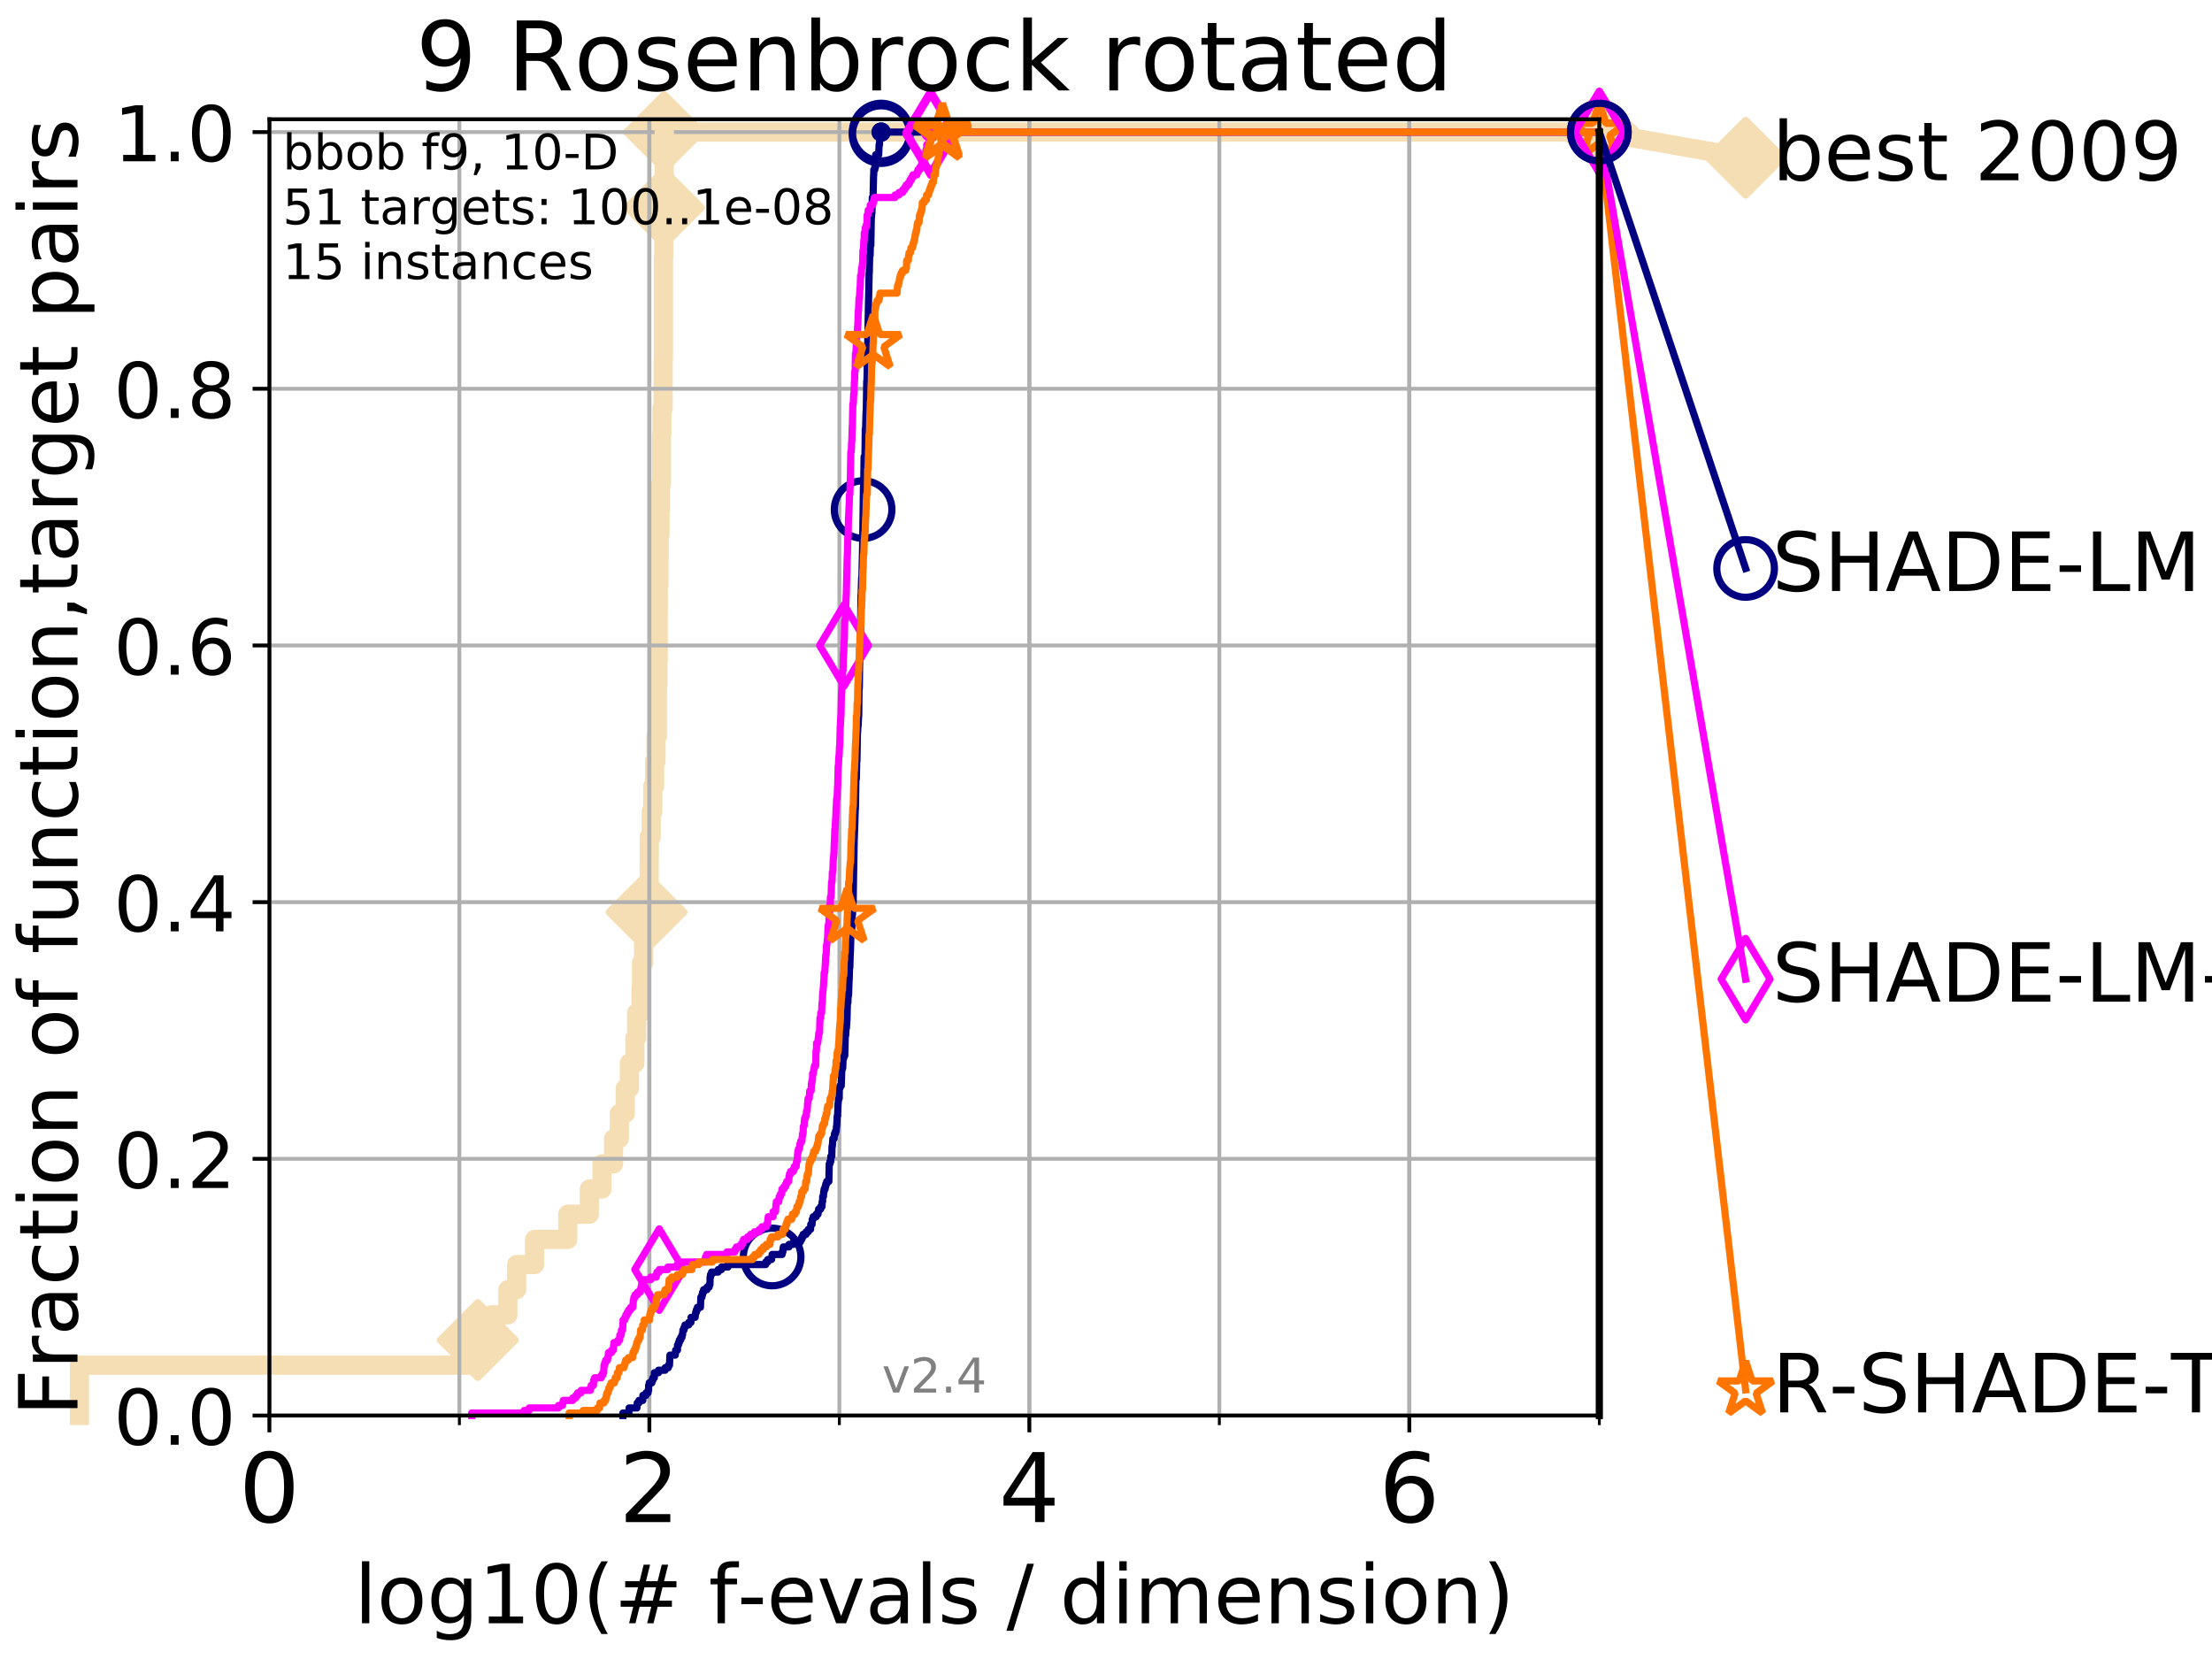 <?xml version="1.0" encoding="utf-8" standalone="no"?>
<!DOCTYPE svg PUBLIC "-//W3C//DTD SVG 1.1//EN"
  "http://www.w3.org/Graphics/SVG/1.1/DTD/svg11.dtd">
<!-- Created with matplotlib (http://matplotlib.org/) -->
<svg height="345.6pt" version="1.1" viewBox="0 0 460.8 345.6" width="460.8pt" xmlns="http://www.w3.org/2000/svg" xmlns:xlink="http://www.w3.org/1999/xlink">
 <defs>
  <style type="text/css">
*{stroke-linecap:butt;stroke-linejoin:round;}
  </style>
 </defs>
 <g id="figure_1">
  <g id="patch_1">
   <path d="M 0 345.6 
L 460.8 345.6 
L 460.8 0 
L 0 0 
z
" style="fill:#ffffff;"/>
  </g>
  <g id="axes_1">
   <g id="patch_2">
    <path d="M 56.12 294.88 
L 333.168 294.88 
L 333.168 24.84 
L 56.12 24.84 
z
" style="fill:#ffffff;"/>
   </g>
   <g id="line2d_1">
    <path d="M 16.542 294.88 
L 16.542 284.395 
L 99.534 284.395 
L 99.534 279.153 
L 102.437 279.153 
L 102.437 273.91 
L 105.802 273.91 
L 105.802 268.668 
L 107.613 268.668 
L 107.613 263.425 
L 111.379 263.425 
L 111.379 258.183 
L 118.279 258.183 
L 118.279 252.94 
L 122.768 252.94 
L 122.768 247.698 
L 125.402 247.698 
L 125.402 242.455 
L 127.819 242.455 
L 127.819 237.213 
L 129.023 237.213 
L 129.023 231.97 
L 130.263 231.97 
L 130.263 226.728 
L 131.116 226.728 
L 131.116 221.485 
L 132.259 221.485 
L 132.259 216.243 
L 132.624 216.243 
L 132.624 211 
L 133.542 211 
L 133.542 205.758 
L 133.637 205.758 
L 133.637 200.515 
L 134.085 200.515 
L 134.085 195.273 
L 134.682 195.273 
L 134.682 190.03 
L 135.156 190.03 
L 135.156 184.788 
L 135.242 184.788 
L 135.242 179.546 
L 135.259 179.546 
L 135.259 174.303 
L 135.667 174.303 
L 135.667 169.061 
L 135.984 169.061 
L 135.984 163.818 
L 136.359 163.818 
L 136.359 158.576 
L 136.663 158.576 
L 136.663 153.333 
L 136.962 153.333 
L 136.962 142.848 
L 137.055 142.848 
L 137.055 137.606 
L 137.117 137.606 
L 137.117 127.121 
L 137.132 127.121 
L 137.132 121.878 
L 137.271 121.878 
L 137.271 116.636 
L 137.301 116.636 
L 137.301 111.393 
L 137.499 111.393 
L 137.499 106.151 
L 137.589 106.151 
L 137.589 100.908 
L 137.798 100.908 
L 137.798 90.423 
L 137.887 90.423 
L 137.887 85.181 
L 138.136 85.181 
L 138.136 79.938 
L 138.151 79.938 
L 138.151 74.696 
L 138.194 74.696 
L 138.194 53.726 
L 138.281 53.726 
L 138.281 48.484 
L 138.324 48.484 
L 138.324 43.241 
L 138.367 43.241 
L 138.367 27.514 
L 333.168 27.514 
" style="fill:none;stroke:#f5deb3;stroke-linecap:square;stroke-width:4;"/>
   </g>
   <g id="line2d_2">
    <defs>
     <path d="M -0 7.778 
L 7.778 0 
L 0 -7.778 
L -7.778 -0 
z
" id="mdae77d9547" style="stroke:#f5deb3;stroke-linejoin:miter;stroke-width:1.5;"/>
    </defs>
    <g>
     <use style="fill:#f5deb3;stroke:#f5deb3;stroke-linejoin:miter;stroke-width:1.5;" x="99.534" xlink:href="#mdae77d9547" y="279.153"/>
     <use style="fill:#f5deb3;stroke:#f5deb3;stroke-linejoin:miter;stroke-width:1.5;" x="134.682" xlink:href="#mdae77d9547" y="190.03"/>
     <use style="fill:#f5deb3;stroke:#f5deb3;stroke-linejoin:miter;stroke-width:1.5;" x="138.324" xlink:href="#mdae77d9547" y="43.241"/>
     <use style="fill:#f5deb3;stroke:#f5deb3;stroke-linejoin:miter;stroke-width:1.5;" x="138.367" xlink:href="#mdae77d9547" y="27.514"/>
     <use style="fill:#f5deb3;stroke:#f5deb3;stroke-linejoin:miter;stroke-width:1.5;" x="138.367" xlink:href="#mdae77d9547" y="27.514"/>
     <use style="fill:#f5deb3;stroke:#f5deb3;stroke-linejoin:miter;stroke-width:1.5;" x="333.168" xlink:href="#mdae77d9547" y="27.514"/>
    </g>
   </g>
   <g id="line2d_3">
    <path style="fill:none;stroke:#f5deb3;stroke-linecap:square;stroke-width:4;"/>
    <g/>
   </g>
   <g id="line2d_4">
    <path d="M 333.168 27.514 
L 363.643 32.861 
" style="fill:none;stroke:#f5deb3;stroke-linecap:square;stroke-width:4;"/>
    <g>
     <use style="fill:#f5deb3;stroke:#f5deb3;stroke-linejoin:miter;stroke-width:1.5;" x="333.168" xlink:href="#mdae77d9547" y="27.514"/>
     <use style="fill:#f5deb3;stroke:#f5deb3;stroke-linejoin:miter;stroke-width:1.5;" x="363.643" xlink:href="#mdae77d9547" y="32.861"/>
    </g>
   </g>
   <g id="matplotlib.axis_1">
    <g id="xtick_1">
     <g id="line2d_5">
      <path clip-path="url(#p45b961dc00)" d="M 56.12 294.88 
L 56.12 24.84 
" style="fill:none;stroke:#b0b0b0;stroke-linecap:square;stroke-width:0.8;"/>
     </g>
     <g id="line2d_6">
      <defs>
       <path d="M 0 0 
L 0 3.5 
" id="m2276040ddd" style="stroke:#000000;stroke-width:0.8;"/>
      </defs>
      <g>
       <use style="stroke:#000000;stroke-width:0.8;" x="56.12" xlink:href="#m2276040ddd" y="294.88"/>
      </g>
     </g>
     <g id="text_1">
      <!-- 0 -->
      <defs>
       <path d="M 31.781 66.406 
Q 24.172 66.406 20.328 58.906 
Q 16.5 51.422 16.5 36.375 
Q 16.5 21.391 20.328 13.891 
Q 24.172 6.391 31.781 6.391 
Q 39.453 6.391 43.281 13.891 
Q 47.125 21.391 47.125 36.375 
Q 47.125 51.422 43.281 58.906 
Q 39.453 66.406 31.781 66.406 
z
M 31.781 74.219 
Q 44.047 74.219 50.516 64.516 
Q 56.984 54.828 56.984 36.375 
Q 56.984 17.969 50.516 8.266 
Q 44.047 -1.422 31.781 -1.422 
Q 19.531 -1.422 13.062 8.266 
Q 6.594 17.969 6.594 36.375 
Q 6.594 54.828 13.062 64.516 
Q 19.531 74.219 31.781 74.219 
z
" id="DejaVuSans-30"/>
      </defs>
      <g transform="translate(49.758 317.077)scale(0.2 -0.2)">
       <use xlink:href="#DejaVuSans-30"/>
      </g>
     </g>
    </g>
    <g id="xtick_2">
     <g id="line2d_7">
      <path clip-path="url(#p45b961dc00)" d="M 135.277 294.88 
L 135.277 24.84 
" style="fill:none;stroke:#b0b0b0;stroke-linecap:square;stroke-width:0.8;"/>
     </g>
     <g id="line2d_8">
      <g>
       <use style="stroke:#000000;stroke-width:0.8;" x="135.277" xlink:href="#m2276040ddd" y="294.88"/>
      </g>
     </g>
     <g id="text_2">
      <!-- 2 -->
      <defs>
       <path d="M 19.188 8.297 
L 53.609 8.297 
L 53.609 0 
L 7.328 0 
L 7.328 8.297 
Q 12.938 14.109 22.625 23.891 
Q 32.328 33.688 34.812 36.531 
Q 39.547 41.844 41.422 45.531 
Q 43.312 49.219 43.312 52.781 
Q 43.312 58.594 39.234 62.25 
Q 35.156 65.922 28.609 65.922 
Q 23.969 65.922 18.812 64.312 
Q 13.672 62.703 7.812 59.422 
L 7.812 69.391 
Q 13.766 71.781 18.938 73 
Q 24.125 74.219 28.422 74.219 
Q 39.75 74.219 46.484 68.547 
Q 53.219 62.891 53.219 53.422 
Q 53.219 48.922 51.531 44.891 
Q 49.859 40.875 45.406 35.406 
Q 44.188 33.984 37.641 27.219 
Q 31.109 20.453 19.188 8.297 
z
" id="DejaVuSans-32"/>
      </defs>
      <g transform="translate(128.914 317.077)scale(0.2 -0.2)">
       <use xlink:href="#DejaVuSans-32"/>
      </g>
     </g>
    </g>
    <g id="xtick_3">
     <g id="line2d_9">
      <path clip-path="url(#p45b961dc00)" d="M 214.433 294.88 
L 214.433 24.84 
" style="fill:none;stroke:#b0b0b0;stroke-linecap:square;stroke-width:0.8;"/>
     </g>
     <g id="line2d_10">
      <g>
       <use style="stroke:#000000;stroke-width:0.8;" x="214.433" xlink:href="#m2276040ddd" y="294.88"/>
      </g>
     </g>
     <g id="text_3">
      <!-- 4 -->
      <defs>
       <path d="M 37.797 64.312 
L 12.891 25.391 
L 37.797 25.391 
z
M 35.203 72.906 
L 47.609 72.906 
L 47.609 25.391 
L 58.016 25.391 
L 58.016 17.188 
L 47.609 17.188 
L 47.609 0 
L 37.797 0 
L 37.797 17.188 
L 4.891 17.188 
L 4.891 26.703 
z
" id="DejaVuSans-34"/>
      </defs>
      <g transform="translate(208.071 317.077)scale(0.2 -0.2)">
       <use xlink:href="#DejaVuSans-34"/>
      </g>
     </g>
    </g>
    <g id="xtick_4">
     <g id="line2d_11">
      <path clip-path="url(#p45b961dc00)" d="M 293.59 294.88 
L 293.59 24.84 
" style="fill:none;stroke:#b0b0b0;stroke-linecap:square;stroke-width:0.8;"/>
     </g>
     <g id="line2d_12">
      <g>
       <use style="stroke:#000000;stroke-width:0.8;" x="293.59" xlink:href="#m2276040ddd" y="294.88"/>
      </g>
     </g>
     <g id="text_4">
      <!-- 6 -->
      <defs>
       <path d="M 33.016 40.375 
Q 26.375 40.375 22.484 35.828 
Q 18.609 31.297 18.609 23.391 
Q 18.609 15.531 22.484 10.953 
Q 26.375 6.391 33.016 6.391 
Q 39.656 6.391 43.531 10.953 
Q 47.406 15.531 47.406 23.391 
Q 47.406 31.297 43.531 35.828 
Q 39.656 40.375 33.016 40.375 
z
M 52.594 71.297 
L 52.594 62.312 
Q 48.875 64.062 45.094 64.984 
Q 41.312 65.922 37.594 65.922 
Q 27.828 65.922 22.672 59.328 
Q 17.531 52.734 16.797 39.406 
Q 19.672 43.656 24.016 45.922 
Q 28.375 48.188 33.594 48.188 
Q 44.578 48.188 50.953 41.516 
Q 57.328 34.859 57.328 23.391 
Q 57.328 12.156 50.688 5.359 
Q 44.047 -1.422 33.016 -1.422 
Q 20.359 -1.422 13.672 8.266 
Q 6.984 17.969 6.984 36.375 
Q 6.984 53.656 15.188 63.938 
Q 23.391 74.219 37.203 74.219 
Q 40.922 74.219 44.703 73.484 
Q 48.484 72.75 52.594 71.297 
z
" id="DejaVuSans-36"/>
      </defs>
      <g transform="translate(287.227 317.077)scale(0.2 -0.2)">
       <use xlink:href="#DejaVuSans-36"/>
      </g>
     </g>
    </g>
    <g id="xtick_5">
     <g id="line2d_13">
      <path clip-path="url(#p45b961dc00)" d="M 56.12 294.88 
L 56.12 24.84 
" style="fill:none;stroke:#b0b0b0;stroke-linecap:square;stroke-width:0.8;"/>
     </g>
     <g id="line2d_14">
      <defs>
       <path d="M 0 0 
L 0 2 
" id="m34fd6aed38" style="stroke:#000000;stroke-width:0.6;"/>
      </defs>
      <g>
       <use style="stroke:#000000;stroke-width:0.6;" x="56.12" xlink:href="#m34fd6aed38" y="294.88"/>
      </g>
     </g>
    </g>
    <g id="xtick_6">
     <g id="line2d_15">
      <path clip-path="url(#p45b961dc00)" d="M 95.698 294.88 
L 95.698 24.84 
" style="fill:none;stroke:#b0b0b0;stroke-linecap:square;stroke-width:0.8;"/>
     </g>
     <g id="line2d_16">
      <g>
       <use style="stroke:#000000;stroke-width:0.6;" x="95.698" xlink:href="#m34fd6aed38" y="294.88"/>
      </g>
     </g>
    </g>
    <g id="xtick_7">
     <g id="line2d_17">
      <path clip-path="url(#p45b961dc00)" d="M 135.277 294.88 
L 135.277 24.84 
" style="fill:none;stroke:#b0b0b0;stroke-linecap:square;stroke-width:0.8;"/>
     </g>
     <g id="line2d_18">
      <g>
       <use style="stroke:#000000;stroke-width:0.6;" x="135.277" xlink:href="#m34fd6aed38" y="294.88"/>
      </g>
     </g>
    </g>
    <g id="xtick_8">
     <g id="line2d_19">
      <path clip-path="url(#p45b961dc00)" d="M 174.855 294.88 
L 174.855 24.84 
" style="fill:none;stroke:#b0b0b0;stroke-linecap:square;stroke-width:0.8;"/>
     </g>
     <g id="line2d_20">
      <g>
       <use style="stroke:#000000;stroke-width:0.6;" x="174.855" xlink:href="#m34fd6aed38" y="294.88"/>
      </g>
     </g>
    </g>
    <g id="xtick_9">
     <g id="line2d_21">
      <path clip-path="url(#p45b961dc00)" d="M 214.433 294.88 
L 214.433 24.84 
" style="fill:none;stroke:#b0b0b0;stroke-linecap:square;stroke-width:0.8;"/>
     </g>
     <g id="line2d_22">
      <g>
       <use style="stroke:#000000;stroke-width:0.6;" x="214.433" xlink:href="#m34fd6aed38" y="294.88"/>
      </g>
     </g>
    </g>
    <g id="xtick_10">
     <g id="line2d_23">
      <path clip-path="url(#p45b961dc00)" d="M 254.011 294.88 
L 254.011 24.84 
" style="fill:none;stroke:#b0b0b0;stroke-linecap:square;stroke-width:0.8;"/>
     </g>
     <g id="line2d_24">
      <g>
       <use style="stroke:#000000;stroke-width:0.6;" x="254.011" xlink:href="#m34fd6aed38" y="294.88"/>
      </g>
     </g>
    </g>
    <g id="xtick_11">
     <g id="line2d_25">
      <path clip-path="url(#p45b961dc00)" d="M 293.59 294.88 
L 293.59 24.84 
" style="fill:none;stroke:#b0b0b0;stroke-linecap:square;stroke-width:0.8;"/>
     </g>
     <g id="line2d_26">
      <g>
       <use style="stroke:#000000;stroke-width:0.6;" x="293.59" xlink:href="#m34fd6aed38" y="294.88"/>
      </g>
     </g>
    </g>
    <g id="xtick_12">
     <g id="line2d_27">
      <path clip-path="url(#p45b961dc00)" d="M 333.168 294.88 
L 333.168 24.84 
" style="fill:none;stroke:#b0b0b0;stroke-linecap:square;stroke-width:0.8;"/>
     </g>
     <g id="line2d_28">
      <g>
       <use style="stroke:#000000;stroke-width:0.6;" x="333.168" xlink:href="#m34fd6aed38" y="294.88"/>
      </g>
     </g>
    </g>
    <g id="text_5">
     <!-- log10(# f-evals / dimension) -->
     <defs>
      <path d="M 9.422 75.984 
L 18.406 75.984 
L 18.406 0 
L 9.422 0 
z
" id="DejaVuSans-6c"/>
      <path d="M 30.609 48.391 
Q 23.391 48.391 19.188 42.75 
Q 14.984 37.109 14.984 27.297 
Q 14.984 17.484 19.156 11.844 
Q 23.344 6.203 30.609 6.203 
Q 37.797 6.203 41.984 11.859 
Q 46.188 17.531 46.188 27.297 
Q 46.188 37.016 41.984 42.703 
Q 37.797 48.391 30.609 48.391 
z
M 30.609 56 
Q 42.328 56 49.016 48.375 
Q 55.719 40.766 55.719 27.297 
Q 55.719 13.875 49.016 6.219 
Q 42.328 -1.422 30.609 -1.422 
Q 18.844 -1.422 12.172 6.219 
Q 5.516 13.875 5.516 27.297 
Q 5.516 40.766 12.172 48.375 
Q 18.844 56 30.609 56 
z
" id="DejaVuSans-6f"/>
      <path d="M 45.406 27.984 
Q 45.406 37.75 41.375 43.109 
Q 37.359 48.484 30.078 48.484 
Q 22.859 48.484 18.828 43.109 
Q 14.797 37.75 14.797 27.984 
Q 14.797 18.266 18.828 12.891 
Q 22.859 7.516 30.078 7.516 
Q 37.359 7.516 41.375 12.891 
Q 45.406 18.266 45.406 27.984 
z
M 54.391 6.781 
Q 54.391 -7.172 48.188 -13.984 
Q 42 -20.797 29.203 -20.797 
Q 24.469 -20.797 20.266 -20.094 
Q 16.062 -19.391 12.109 -17.922 
L 12.109 -9.188 
Q 16.062 -11.328 19.922 -12.344 
Q 23.781 -13.375 27.781 -13.375 
Q 36.625 -13.375 41.016 -8.766 
Q 45.406 -4.156 45.406 5.172 
L 45.406 9.625 
Q 42.625 4.781 38.281 2.391 
Q 33.938 0 27.875 0 
Q 17.828 0 11.672 7.656 
Q 5.516 15.328 5.516 27.984 
Q 5.516 40.672 11.672 48.328 
Q 17.828 56 27.875 56 
Q 33.938 56 38.281 53.609 
Q 42.625 51.219 45.406 46.391 
L 45.406 54.688 
L 54.391 54.688 
z
" id="DejaVuSans-67"/>
      <path d="M 12.406 8.297 
L 28.516 8.297 
L 28.516 63.922 
L 10.984 60.406 
L 10.984 69.391 
L 28.422 72.906 
L 38.281 72.906 
L 38.281 8.297 
L 54.391 8.297 
L 54.391 0 
L 12.406 0 
z
" id="DejaVuSans-31"/>
      <path d="M 31 75.875 
Q 24.469 64.656 21.281 53.656 
Q 18.109 42.672 18.109 31.391 
Q 18.109 20.125 21.312 9.062 
Q 24.516 -2 31 -13.188 
L 23.188 -13.188 
Q 15.875 -1.703 12.234 9.375 
Q 8.594 20.453 8.594 31.391 
Q 8.594 42.281 12.203 53.312 
Q 15.828 64.359 23.188 75.875 
z
" id="DejaVuSans-28"/>
      <path d="M 51.125 44 
L 36.922 44 
L 32.812 27.688 
L 47.125 27.688 
z
M 43.797 71.781 
L 38.719 51.516 
L 52.984 51.516 
L 58.109 71.781 
L 65.922 71.781 
L 60.891 51.516 
L 76.125 51.516 
L 76.125 44 
L 58.984 44 
L 54.984 27.688 
L 70.516 27.688 
L 70.516 20.219 
L 53.078 20.219 
L 48 0 
L 40.188 0 
L 45.219 20.219 
L 30.906 20.219 
L 25.875 0 
L 18.016 0 
L 23.094 20.219 
L 7.719 20.219 
L 7.719 27.688 
L 24.906 27.688 
L 29 44 
L 13.281 44 
L 13.281 51.516 
L 30.906 51.516 
L 35.891 71.781 
z
" id="DejaVuSans-23"/>
      <path id="DejaVuSans-20"/>
      <path d="M 37.109 75.984 
L 37.109 68.5 
L 28.516 68.5 
Q 23.688 68.5 21.797 66.547 
Q 19.922 64.594 19.922 59.516 
L 19.922 54.688 
L 34.719 54.688 
L 34.719 47.703 
L 19.922 47.703 
L 19.922 0 
L 10.891 0 
L 10.891 47.703 
L 2.297 47.703 
L 2.297 54.688 
L 10.891 54.688 
L 10.891 58.5 
Q 10.891 67.625 15.141 71.797 
Q 19.391 75.984 28.609 75.984 
z
" id="DejaVuSans-66"/>
      <path d="M 4.891 31.391 
L 31.203 31.391 
L 31.203 23.391 
L 4.891 23.391 
z
" id="DejaVuSans-2d"/>
      <path d="M 56.203 29.594 
L 56.203 25.203 
L 14.891 25.203 
Q 15.484 15.922 20.484 11.062 
Q 25.484 6.203 34.422 6.203 
Q 39.594 6.203 44.453 7.469 
Q 49.312 8.734 54.109 11.281 
L 54.109 2.781 
Q 49.266 0.734 44.188 -0.344 
Q 39.109 -1.422 33.891 -1.422 
Q 20.797 -1.422 13.156 6.188 
Q 5.516 13.812 5.516 26.812 
Q 5.516 40.234 12.766 48.109 
Q 20.016 56 32.328 56 
Q 43.359 56 49.781 48.891 
Q 56.203 41.797 56.203 29.594 
z
M 47.219 32.234 
Q 47.125 39.594 43.094 43.984 
Q 39.062 48.391 32.422 48.391 
Q 24.906 48.391 20.391 44.141 
Q 15.875 39.891 15.188 32.172 
z
" id="DejaVuSans-65"/>
      <path d="M 2.984 54.688 
L 12.5 54.688 
L 29.594 8.797 
L 46.688 54.688 
L 56.203 54.688 
L 35.688 0 
L 23.484 0 
z
" id="DejaVuSans-76"/>
      <path d="M 34.281 27.484 
Q 23.391 27.484 19.188 25 
Q 14.984 22.516 14.984 16.5 
Q 14.984 11.719 18.141 8.906 
Q 21.297 6.109 26.703 6.109 
Q 34.188 6.109 38.703 11.406 
Q 43.219 16.703 43.219 25.484 
L 43.219 27.484 
z
M 52.203 31.203 
L 52.203 0 
L 43.219 0 
L 43.219 8.297 
Q 40.141 3.328 35.547 0.953 
Q 30.953 -1.422 24.312 -1.422 
Q 15.922 -1.422 10.953 3.297 
Q 6 8.016 6 15.922 
Q 6 25.141 12.172 29.828 
Q 18.359 34.516 30.609 34.516 
L 43.219 34.516 
L 43.219 35.406 
Q 43.219 41.609 39.141 45 
Q 35.062 48.391 27.688 48.391 
Q 23 48.391 18.547 47.266 
Q 14.109 46.141 10.016 43.891 
L 10.016 52.203 
Q 14.938 54.109 19.578 55.047 
Q 24.219 56 28.609 56 
Q 40.484 56 46.344 49.844 
Q 52.203 43.703 52.203 31.203 
z
" id="DejaVuSans-61"/>
      <path d="M 44.281 53.078 
L 44.281 44.578 
Q 40.484 46.531 36.375 47.5 
Q 32.281 48.484 27.875 48.484 
Q 21.188 48.484 17.844 46.438 
Q 14.5 44.391 14.5 40.281 
Q 14.5 37.156 16.891 35.375 
Q 19.281 33.594 26.516 31.984 
L 29.594 31.297 
Q 39.156 29.25 43.188 25.516 
Q 47.219 21.781 47.219 15.094 
Q 47.219 7.469 41.188 3.016 
Q 35.156 -1.422 24.609 -1.422 
Q 20.219 -1.422 15.453 -0.562 
Q 10.688 0.297 5.422 2 
L 5.422 11.281 
Q 10.406 8.688 15.234 7.391 
Q 20.062 6.109 24.812 6.109 
Q 31.156 6.109 34.562 8.281 
Q 37.984 10.453 37.984 14.406 
Q 37.984 18.062 35.516 20.016 
Q 33.062 21.969 24.703 23.781 
L 21.578 24.516 
Q 13.234 26.266 9.516 29.906 
Q 5.812 33.547 5.812 39.891 
Q 5.812 47.609 11.281 51.797 
Q 16.75 56 26.812 56 
Q 31.781 56 36.172 55.266 
Q 40.578 54.547 44.281 53.078 
z
" id="DejaVuSans-73"/>
      <path d="M 25.391 72.906 
L 33.688 72.906 
L 8.297 -9.281 
L 0 -9.281 
z
" id="DejaVuSans-2f"/>
      <path d="M 45.406 46.391 
L 45.406 75.984 
L 54.391 75.984 
L 54.391 0 
L 45.406 0 
L 45.406 8.203 
Q 42.578 3.328 38.25 0.953 
Q 33.938 -1.422 27.875 -1.422 
Q 17.969 -1.422 11.734 6.484 
Q 5.516 14.406 5.516 27.297 
Q 5.516 40.188 11.734 48.094 
Q 17.969 56 27.875 56 
Q 33.938 56 38.25 53.625 
Q 42.578 51.266 45.406 46.391 
z
M 14.797 27.297 
Q 14.797 17.391 18.875 11.75 
Q 22.953 6.109 30.078 6.109 
Q 37.203 6.109 41.297 11.75 
Q 45.406 17.391 45.406 27.297 
Q 45.406 37.203 41.297 42.844 
Q 37.203 48.484 30.078 48.484 
Q 22.953 48.484 18.875 42.844 
Q 14.797 37.203 14.797 27.297 
z
" id="DejaVuSans-64"/>
      <path d="M 9.422 54.688 
L 18.406 54.688 
L 18.406 0 
L 9.422 0 
z
M 9.422 75.984 
L 18.406 75.984 
L 18.406 64.594 
L 9.422 64.594 
z
" id="DejaVuSans-69"/>
      <path d="M 52 44.188 
Q 55.375 50.25 60.062 53.125 
Q 64.75 56 71.094 56 
Q 79.641 56 84.281 50.016 
Q 88.922 44.047 88.922 33.016 
L 88.922 0 
L 79.891 0 
L 79.891 32.719 
Q 79.891 40.578 77.094 44.375 
Q 74.312 48.188 68.609 48.188 
Q 61.625 48.188 57.562 43.547 
Q 53.516 38.922 53.516 30.906 
L 53.516 0 
L 44.484 0 
L 44.484 32.719 
Q 44.484 40.625 41.703 44.406 
Q 38.922 48.188 33.109 48.188 
Q 26.219 48.188 22.156 43.531 
Q 18.109 38.875 18.109 30.906 
L 18.109 0 
L 9.078 0 
L 9.078 54.688 
L 18.109 54.688 
L 18.109 46.188 
Q 21.188 51.219 25.484 53.609 
Q 29.781 56 35.688 56 
Q 41.656 56 45.828 52.969 
Q 50 49.953 52 44.188 
z
" id="DejaVuSans-6d"/>
      <path d="M 54.891 33.016 
L 54.891 0 
L 45.906 0 
L 45.906 32.719 
Q 45.906 40.484 42.875 44.328 
Q 39.844 48.188 33.797 48.188 
Q 26.516 48.188 22.312 43.547 
Q 18.109 38.922 18.109 30.906 
L 18.109 0 
L 9.078 0 
L 9.078 54.688 
L 18.109 54.688 
L 18.109 46.188 
Q 21.344 51.125 25.703 53.562 
Q 30.078 56 35.797 56 
Q 45.219 56 50.047 50.172 
Q 54.891 44.344 54.891 33.016 
z
" id="DejaVuSans-6e"/>
      <path d="M 8.016 75.875 
L 15.828 75.875 
Q 23.141 64.359 26.781 53.312 
Q 30.422 42.281 30.422 31.391 
Q 30.422 20.453 26.781 9.375 
Q 23.141 -1.703 15.828 -13.188 
L 8.016 -13.188 
Q 14.5 -2 17.703 9.062 
Q 20.906 20.125 20.906 31.391 
Q 20.906 42.672 17.703 53.656 
Q 14.5 64.656 8.016 75.875 
z
" id="DejaVuSans-29"/>
     </defs>
     <g transform="translate(73.803 338.154)scale(0.17 -0.17)">
      <use xlink:href="#DejaVuSans-6c"/>
      <use x="27.783" xlink:href="#DejaVuSans-6f"/>
      <use x="88.965" xlink:href="#DejaVuSans-67"/>
      <use x="152.441" xlink:href="#DejaVuSans-31"/>
      <use x="216.064" xlink:href="#DejaVuSans-30"/>
      <use x="279.688" xlink:href="#DejaVuSans-28"/>
      <use x="318.701" xlink:href="#DejaVuSans-23"/>
      <use x="402.49" xlink:href="#DejaVuSans-20"/>
      <use x="434.277" xlink:href="#DejaVuSans-66"/>
      <use x="469.404" xlink:href="#DejaVuSans-2d"/>
      <use x="505.488" xlink:href="#DejaVuSans-65"/>
      <use x="567.012" xlink:href="#DejaVuSans-76"/>
      <use x="626.191" xlink:href="#DejaVuSans-61"/>
      <use x="687.471" xlink:href="#DejaVuSans-6c"/>
      <use x="715.254" xlink:href="#DejaVuSans-73"/>
      <use x="767.354" xlink:href="#DejaVuSans-20"/>
      <use x="799.141" xlink:href="#DejaVuSans-2f"/>
      <use x="832.832" xlink:href="#DejaVuSans-20"/>
      <use x="864.619" xlink:href="#DejaVuSans-64"/>
      <use x="928.096" xlink:href="#DejaVuSans-69"/>
      <use x="955.879" xlink:href="#DejaVuSans-6d"/>
      <use x="1053.291" xlink:href="#DejaVuSans-65"/>
      <use x="1114.814" xlink:href="#DejaVuSans-6e"/>
      <use x="1178.193" xlink:href="#DejaVuSans-73"/>
      <use x="1230.293" xlink:href="#DejaVuSans-69"/>
      <use x="1258.076" xlink:href="#DejaVuSans-6f"/>
      <use x="1319.258" xlink:href="#DejaVuSans-6e"/>
      <use x="1382.637" xlink:href="#DejaVuSans-29"/>
     </g>
    </g>
   </g>
   <g id="matplotlib.axis_2">
    <g id="ytick_1">
     <g id="line2d_29">
      <path clip-path="url(#p45b961dc00)" d="M 56.12 294.88 
L 333.168 294.88 
" style="fill:none;stroke:#b0b0b0;stroke-linecap:square;stroke-width:0.8;"/>
     </g>
     <g id="line2d_30">
      <defs>
       <path d="M 0 0 
L -3.5 0 
" id="mc0ebf6c3f4" style="stroke:#000000;stroke-width:0.8;"/>
      </defs>
      <g>
       <use style="stroke:#000000;stroke-width:0.8;" x="56.12" xlink:href="#mc0ebf6c3f4" y="294.88"/>
      </g>
     </g>
     <g id="text_6">
      <!-- 0.0 -->
      <defs>
       <path d="M 10.688 12.406 
L 21 12.406 
L 21 0 
L 10.688 0 
z
" id="DejaVuSans-2e"/>
      </defs>
      <g transform="translate(23.675 300.959)scale(0.16 -0.16)">
       <use xlink:href="#DejaVuSans-30"/>
       <use x="63.623" xlink:href="#DejaVuSans-2e"/>
       <use x="95.41" xlink:href="#DejaVuSans-30"/>
      </g>
     </g>
    </g>
    <g id="ytick_2">
     <g id="line2d_31">
      <path clip-path="url(#p45b961dc00)" d="M 56.12 241.407 
L 333.168 241.407 
" style="fill:none;stroke:#b0b0b0;stroke-linecap:square;stroke-width:0.8;"/>
     </g>
     <g id="line2d_32">
      <g>
       <use style="stroke:#000000;stroke-width:0.8;" x="56.12" xlink:href="#mc0ebf6c3f4" y="241.407"/>
      </g>
     </g>
     <g id="text_7">
      <!-- 0.2 -->
      <g transform="translate(23.675 247.485)scale(0.16 -0.16)">
       <use xlink:href="#DejaVuSans-30"/>
       <use x="63.623" xlink:href="#DejaVuSans-2e"/>
       <use x="95.41" xlink:href="#DejaVuSans-32"/>
      </g>
     </g>
    </g>
    <g id="ytick_3">
     <g id="line2d_33">
      <path clip-path="url(#p45b961dc00)" d="M 56.12 187.933 
L 333.168 187.933 
" style="fill:none;stroke:#b0b0b0;stroke-linecap:square;stroke-width:0.8;"/>
     </g>
     <g id="line2d_34">
      <g>
       <use style="stroke:#000000;stroke-width:0.8;" x="56.12" xlink:href="#mc0ebf6c3f4" y="187.933"/>
      </g>
     </g>
     <g id="text_8">
      <!-- 0.4 -->
      <g transform="translate(23.675 194.012)scale(0.16 -0.16)">
       <use xlink:href="#DejaVuSans-30"/>
       <use x="63.623" xlink:href="#DejaVuSans-2e"/>
       <use x="95.41" xlink:href="#DejaVuSans-34"/>
      </g>
     </g>
    </g>
    <g id="ytick_4">
     <g id="line2d_35">
      <path clip-path="url(#p45b961dc00)" d="M 56.12 134.46 
L 333.168 134.46 
" style="fill:none;stroke:#b0b0b0;stroke-linecap:square;stroke-width:0.8;"/>
     </g>
     <g id="line2d_36">
      <g>
       <use style="stroke:#000000;stroke-width:0.8;" x="56.12" xlink:href="#mc0ebf6c3f4" y="134.46"/>
      </g>
     </g>
     <g id="text_9">
      <!-- 0.6 -->
      <g transform="translate(23.675 140.539)scale(0.16 -0.16)">
       <use xlink:href="#DejaVuSans-30"/>
       <use x="63.623" xlink:href="#DejaVuSans-2e"/>
       <use x="95.41" xlink:href="#DejaVuSans-36"/>
      </g>
     </g>
    </g>
    <g id="ytick_5">
     <g id="line2d_37">
      <path clip-path="url(#p45b961dc00)" d="M 56.12 80.987 
L 333.168 80.987 
" style="fill:none;stroke:#b0b0b0;stroke-linecap:square;stroke-width:0.8;"/>
     </g>
     <g id="line2d_38">
      <g>
       <use style="stroke:#000000;stroke-width:0.8;" x="56.12" xlink:href="#mc0ebf6c3f4" y="80.987"/>
      </g>
     </g>
     <g id="text_10">
      <!-- 0.8 -->
      <defs>
       <path d="M 31.781 34.625 
Q 24.75 34.625 20.719 30.859 
Q 16.703 27.094 16.703 20.516 
Q 16.703 13.922 20.719 10.156 
Q 24.75 6.391 31.781 6.391 
Q 38.812 6.391 42.859 10.172 
Q 46.922 13.969 46.922 20.516 
Q 46.922 27.094 42.891 30.859 
Q 38.875 34.625 31.781 34.625 
z
M 21.922 38.812 
Q 15.578 40.375 12.031 44.719 
Q 8.5 49.078 8.5 55.328 
Q 8.5 64.062 14.719 69.141 
Q 20.953 74.219 31.781 74.219 
Q 42.672 74.219 48.875 69.141 
Q 55.078 64.062 55.078 55.328 
Q 55.078 49.078 51.531 44.719 
Q 48 40.375 41.703 38.812 
Q 48.828 37.156 52.797 32.312 
Q 56.781 27.484 56.781 20.516 
Q 56.781 9.906 50.312 4.234 
Q 43.844 -1.422 31.781 -1.422 
Q 19.734 -1.422 13.25 4.234 
Q 6.781 9.906 6.781 20.516 
Q 6.781 27.484 10.781 32.312 
Q 14.797 37.156 21.922 38.812 
z
M 18.312 54.391 
Q 18.312 48.734 21.844 45.562 
Q 25.391 42.391 31.781 42.391 
Q 38.141 42.391 41.719 45.562 
Q 45.312 48.734 45.312 54.391 
Q 45.312 60.062 41.719 63.234 
Q 38.141 66.406 31.781 66.406 
Q 25.391 66.406 21.844 63.234 
Q 18.312 60.062 18.312 54.391 
z
" id="DejaVuSans-38"/>
      </defs>
      <g transform="translate(23.675 87.066)scale(0.16 -0.16)">
       <use xlink:href="#DejaVuSans-30"/>
       <use x="63.623" xlink:href="#DejaVuSans-2e"/>
       <use x="95.41" xlink:href="#DejaVuSans-38"/>
      </g>
     </g>
    </g>
    <g id="ytick_6">
     <g id="line2d_39">
      <path clip-path="url(#p45b961dc00)" d="M 56.12 27.514 
L 333.168 27.514 
" style="fill:none;stroke:#b0b0b0;stroke-linecap:square;stroke-width:0.8;"/>
     </g>
     <g id="line2d_40">
      <g>
       <use style="stroke:#000000;stroke-width:0.8;" x="56.12" xlink:href="#mc0ebf6c3f4" y="27.514"/>
      </g>
     </g>
     <g id="text_11">
      <!-- 1.0 -->
      <g transform="translate(23.675 33.592)scale(0.16 -0.16)">
       <use xlink:href="#DejaVuSans-31"/>
       <use x="63.623" xlink:href="#DejaVuSans-2e"/>
       <use x="95.41" xlink:href="#DejaVuSans-30"/>
      </g>
     </g>
    </g>
    <g id="text_12">
     <!-- Fraction of function,target pairs -->
     <defs>
      <path d="M 9.812 72.906 
L 51.703 72.906 
L 51.703 64.594 
L 19.672 64.594 
L 19.672 43.109 
L 48.578 43.109 
L 48.578 34.812 
L 19.672 34.812 
L 19.672 0 
L 9.812 0 
z
" id="DejaVuSans-46"/>
      <path d="M 41.109 46.297 
Q 39.594 47.172 37.812 47.578 
Q 36.031 48 33.891 48 
Q 26.266 48 22.188 43.047 
Q 18.109 38.094 18.109 28.812 
L 18.109 0 
L 9.078 0 
L 9.078 54.688 
L 18.109 54.688 
L 18.109 46.188 
Q 20.953 51.172 25.484 53.578 
Q 30.031 56 36.531 56 
Q 37.453 56 38.578 55.875 
Q 39.703 55.766 41.062 55.516 
z
" id="DejaVuSans-72"/>
      <path d="M 48.781 52.594 
L 48.781 44.188 
Q 44.969 46.297 41.141 47.344 
Q 37.312 48.391 33.406 48.391 
Q 24.656 48.391 19.812 42.844 
Q 14.984 37.312 14.984 27.297 
Q 14.984 17.281 19.812 11.734 
Q 24.656 6.203 33.406 6.203 
Q 37.312 6.203 41.141 7.25 
Q 44.969 8.297 48.781 10.406 
L 48.781 2.094 
Q 45.016 0.344 40.984 -0.531 
Q 36.969 -1.422 32.422 -1.422 
Q 20.062 -1.422 12.781 6.344 
Q 5.516 14.109 5.516 27.297 
Q 5.516 40.672 12.859 48.328 
Q 20.219 56 33.016 56 
Q 37.156 56 41.109 55.141 
Q 45.062 54.297 48.781 52.594 
z
" id="DejaVuSans-63"/>
      <path d="M 18.312 70.219 
L 18.312 54.688 
L 36.812 54.688 
L 36.812 47.703 
L 18.312 47.703 
L 18.312 18.016 
Q 18.312 11.328 20.141 9.422 
Q 21.969 7.516 27.594 7.516 
L 36.812 7.516 
L 36.812 0 
L 27.594 0 
Q 17.188 0 13.234 3.875 
Q 9.281 7.766 9.281 18.016 
L 9.281 47.703 
L 2.688 47.703 
L 2.688 54.688 
L 9.281 54.688 
L 9.281 70.219 
z
" id="DejaVuSans-74"/>
      <path d="M 8.5 21.578 
L 8.5 54.688 
L 17.484 54.688 
L 17.484 21.922 
Q 17.484 14.156 20.5 10.266 
Q 23.531 6.391 29.594 6.391 
Q 36.859 6.391 41.078 11.031 
Q 45.312 15.672 45.312 23.688 
L 45.312 54.688 
L 54.297 54.688 
L 54.297 0 
L 45.312 0 
L 45.312 8.406 
Q 42.047 3.422 37.719 1 
Q 33.406 -1.422 27.688 -1.422 
Q 18.266 -1.422 13.375 4.438 
Q 8.5 10.297 8.5 21.578 
z
M 31.109 56 
z
" id="DejaVuSans-75"/>
      <path d="M 11.719 12.406 
L 22.016 12.406 
L 22.016 4 
L 14.016 -11.625 
L 7.719 -11.625 
L 11.719 4 
z
" id="DejaVuSans-2c"/>
      <path d="M 18.109 8.203 
L 18.109 -20.797 
L 9.078 -20.797 
L 9.078 54.688 
L 18.109 54.688 
L 18.109 46.391 
Q 20.953 51.266 25.266 53.625 
Q 29.594 56 35.594 56 
Q 45.562 56 51.781 48.094 
Q 58.016 40.188 58.016 27.297 
Q 58.016 14.406 51.781 6.484 
Q 45.562 -1.422 35.594 -1.422 
Q 29.594 -1.422 25.266 0.953 
Q 20.953 3.328 18.109 8.203 
z
M 48.688 27.297 
Q 48.688 37.203 44.609 42.844 
Q 40.531 48.484 33.406 48.484 
Q 26.266 48.484 22.188 42.844 
Q 18.109 37.203 18.109 27.297 
Q 18.109 17.391 22.188 11.75 
Q 26.266 6.109 33.406 6.109 
Q 40.531 6.109 44.609 11.75 
Q 48.688 17.391 48.688 27.297 
z
" id="DejaVuSans-70"/>
     </defs>
     <g transform="translate(16.14 294.999)rotate(-90)scale(0.17 -0.17)">
      <use xlink:href="#DejaVuSans-46"/>
      <use x="57.41" xlink:href="#DejaVuSans-72"/>
      <use x="98.523" xlink:href="#DejaVuSans-61"/>
      <use x="159.803" xlink:href="#DejaVuSans-63"/>
      <use x="214.783" xlink:href="#DejaVuSans-74"/>
      <use x="253.992" xlink:href="#DejaVuSans-69"/>
      <use x="281.775" xlink:href="#DejaVuSans-6f"/>
      <use x="342.957" xlink:href="#DejaVuSans-6e"/>
      <use x="406.336" xlink:href="#DejaVuSans-20"/>
      <use x="438.123" xlink:href="#DejaVuSans-6f"/>
      <use x="499.305" xlink:href="#DejaVuSans-66"/>
      <use x="534.51" xlink:href="#DejaVuSans-20"/>
      <use x="566.297" xlink:href="#DejaVuSans-66"/>
      <use x="601.502" xlink:href="#DejaVuSans-75"/>
      <use x="664.881" xlink:href="#DejaVuSans-6e"/>
      <use x="728.26" xlink:href="#DejaVuSans-63"/>
      <use x="783.24" xlink:href="#DejaVuSans-74"/>
      <use x="822.449" xlink:href="#DejaVuSans-69"/>
      <use x="850.232" xlink:href="#DejaVuSans-6f"/>
      <use x="911.414" xlink:href="#DejaVuSans-6e"/>
      <use x="974.793" xlink:href="#DejaVuSans-2c"/>
      <use x="1006.58" xlink:href="#DejaVuSans-74"/>
      <use x="1045.789" xlink:href="#DejaVuSans-61"/>
      <use x="1107.068" xlink:href="#DejaVuSans-72"/>
      <use x="1148.166" xlink:href="#DejaVuSans-67"/>
      <use x="1211.643" xlink:href="#DejaVuSans-65"/>
      <use x="1273.166" xlink:href="#DejaVuSans-74"/>
      <use x="1312.375" xlink:href="#DejaVuSans-20"/>
      <use x="1344.162" xlink:href="#DejaVuSans-70"/>
      <use x="1407.639" xlink:href="#DejaVuSans-61"/>
      <use x="1468.918" xlink:href="#DejaVuSans-69"/>
      <use x="1496.701" xlink:href="#DejaVuSans-72"/>
      <use x="1537.814" xlink:href="#DejaVuSans-73"/>
     </g>
    </g>
   </g>
   <g id="line2d_41">
    <defs>
     <path d="M 0 1.5 
C 0.398 1.5 0.779 1.342 1.061 1.061 
C 1.342 0.779 1.5 0.398 1.5 0 
C 1.5 -0.398 1.342 -0.779 1.061 -1.061 
C 0.779 -1.342 0.398 -1.5 0 -1.5 
C -0.398 -1.5 -0.779 -1.342 -1.061 -1.061 
C -1.342 -0.779 -1.5 -0.398 -1.5 0 
C -1.5 0.398 -1.342 0.779 -1.061 1.061 
C -0.779 1.342 -0.398 1.5 0 1.5 
z
" id="m3a46e52578" style="stroke:#f5deb3;"/>
    </defs>
    <g>
     <use style="fill:#f5deb3;stroke:#f5deb3;" x="138.367" xlink:href="#m3a46e52578" y="27.514"/>
     <use style="fill:#f5deb3;stroke:#f5deb3;" x="138.367" xlink:href="#m3a46e52578" y="27.514"/>
    </g>
   </g>
   <g id="line2d_42">
    <defs>
     <path d="M 0 1.5 
C 0.398 1.5 0.779 1.342 1.061 1.061 
C 1.342 0.779 1.5 0.398 1.5 0 
C 1.5 -0.398 1.342 -0.779 1.061 -1.061 
C 0.779 -1.342 0.398 -1.5 0 -1.5 
C -0.398 -1.5 -0.779 -1.342 -1.061 -1.061 
C -1.342 -0.779 -1.5 -0.398 -1.5 0 
C -1.5 0.398 -1.342 0.779 -1.061 1.061 
C -0.779 1.342 -0.398 1.5 0 1.5 
z
" id="mbf57f1e20b" style="stroke:#000080;"/>
    </defs>
    <g>
     <use style="fill:#000080;stroke:#000080;" x="183.557" xlink:href="#mbf57f1e20b" y="27.514"/>
     <use style="fill:#000080;stroke:#000080;" x="183.557" xlink:href="#mbf57f1e20b" y="27.514"/>
    </g>
   </g>
   <g id="line2d_43">
    <path d="M 129.749 294.88 
L 129.749 294.356 
L 131.006 294.356 
L 131.05 293.307 
L 132.684 293.307 
L 132.744 292.259 
L 133.099 292.259 
L 133.099 291.735 
L 133.918 291.735 
L 133.918 290.686 
L 134.575 290.686 
L 134.575 290.162 
L 134.999 290.162 
L 134.999 289.638 
L 135.121 289.638 
L 135.121 288.589 
L 135.242 288.589 
L 135.242 288.065 
L 135.801 288.065 
L 135.801 287.541 
L 136 287.541 
L 136 287.016 
L 136.311 287.016 
L 136.311 285.968 
L 137.163 285.968 
L 137.163 285.444 
L 138.567 285.444 
L 138.567 284.919 
L 139.222 284.919 
L 139.222 284.395 
L 139.466 284.395 
L 139.56 282.298 
L 140.675 282.298 
L 140.75 281.25 
L 141.134 281.25 
L 141.134 280.201 
L 141.34 280.201 
L 141.34 279.677 
L 141.52 279.677 
L 141.52 279.153 
L 141.793 279.153 
L 141.793 278.628 
L 142.062 278.628 
L 142.062 278.104 
L 142.189 278.104 
L 142.269 277.056 
L 142.496 277.056 
L 142.496 276.531 
L 142.698 276.531 
L 142.698 276.007 
L 143.473 276.007 
L 143.473 275.483 
L 143.936 275.483 
L 143.957 274.434 
L 144.807 274.434 
L 144.915 273.386 
L 145.071 273.386 
L 145.071 272.862 
L 145.284 272.862 
L 145.284 272.337 
L 145.916 272.337 
L 145.999 270.24 
L 146.228 270.24 
L 146.228 269.716 
L 146.363 269.716 
L 146.363 269.192 
L 146.57 269.192 
L 146.57 268.668 
L 147.268 268.668 
L 147.268 268.143 
L 147.724 268.143 
L 147.724 267.619 
L 147.898 267.619 
L 147.923 266.046 
L 148.013 266.046 
L 148.013 265.522 
L 148.233 265.522 
L 148.233 264.998 
L 149.608 264.998 
L 149.608 264.474 
L 150.296 264.474 
L 150.296 263.949 
L 151.648 263.949 
L 151.648 263.425 
L 159.513 263.425 
L 159.513 262.901 
L 159.936 262.901 
L 159.936 262.377 
L 160.736 262.377 
L 160.736 261.852 
L 160.848 261.852 
L 160.848 261.328 
L 162.923 261.328 
L 162.923 260.804 
L 163.084 260.804 
L 163.176 259.755 
L 164.352 259.755 
L 164.352 259.231 
L 165.265 259.231 
L 165.265 258.707 
L 166.746 258.707 
L 166.746 258.183 
L 167.025 258.183 
L 167.025 257.658 
L 167.302 257.658 
L 167.302 257.134 
L 167.925 257.134 
L 167.925 256.61 
L 168.384 256.61 
L 168.384 256.086 
L 168.861 256.086 
L 168.895 255.037 
L 169.172 255.037 
L 169.208 253.989 
L 169.403 253.989 
L 169.403 253.464 
L 170.02 253.464 
L 170.02 252.94 
L 170.409 252.94 
L 170.409 252.416 
L 170.529 252.416 
L 170.529 251.892 
L 170.953 251.892 
L 170.953 251.367 
L 171.241 251.367 
L 171.271 250.319 
L 171.358 250.319 
L 171.383 249.27 
L 171.534 249.27 
L 171.59 248.222 
L 171.685 248.222 
L 171.685 247.698 
L 171.891 247.698 
L 171.891 247.173 
L 172.021 247.173 
L 172.021 246.649 
L 172.212 246.649 
L 172.212 246.125 
L 172.663 246.125 
L 172.747 242.455 
L 172.894 242.455 
L 172.894 241.931 
L 173.065 241.931 
L 173.071 240.882 
L 173.272 240.882 
L 173.326 238.785 
L 173.392 238.785 
L 173.496 237.213 
L 173.755 237.213 
L 173.841 236.164 
L 174.044 236.164 
L 174.044 235.64 
L 174.184 235.64 
L 174.262 234.592 
L 174.298 234.592 
L 174.406 232.495 
L 174.481 232.495 
L 174.585 229.873 
L 174.606 229.873 
L 174.693 228.825 
L 174.822 228.825 
L 174.845 226.728 
L 174.966 226.728 
L 174.966 226.204 
L 175.247 226.204 
L 175.355 223.058 
L 175.401 223.058 
L 175.401 222.534 
L 175.554 222.534 
L 175.633 220.437 
L 175.774 220.437 
L 175.774 219.913 
L 175.978 219.913 
L 176.085 215.719 
L 176.17 215.719 
L 176.249 214.146 
L 176.327 214.146 
L 176.415 212.573 
L 176.441 212.573 
L 176.532 208.903 
L 176.629 208.903 
L 176.683 207.331 
L 176.771 207.331 
L 176.875 204.185 
L 176.893 204.185 
L 176.984 201.564 
L 177.033 201.564 
L 177.125 198.418 
L 177.145 198.418 
L 177.247 195.273 
L 177.268 195.273 
L 177.344 193.7 
L 177.442 193.7 
L 177.52 190.555 
L 177.59 190.555 
L 177.697 187.933 
L 177.727 187.933 
L 177.829 181.118 
L 177.839 181.118 
L 177.947 174.827 
L 177.96 174.827 
L 178.07 171.682 
L 178.073 171.682 
L 178.163 168.536 
L 178.199 168.536 
L 178.305 162.245 
L 178.398 162.245 
L 178.472 158.576 
L 178.516 158.576 
L 178.613 152.809 
L 178.637 152.809 
L 178.725 151.236 
L 178.763 151.236 
L 178.863 149.139 
L 178.891 149.139 
L 178.95 143.372 
L 179.013 143.372 
L 179.086 137.081 
L 179.144 137.081 
L 179.254 131.315 
L 179.268 131.315 
L 179.365 123.975 
L 179.394 123.975 
L 179.498 120.306 
L 179.553 120.306 
L 179.653 115.587 
L 179.667 115.587 
L 179.77 108.248 
L 179.779 108.248 
L 179.869 101.433 
L 179.917 101.433 
L 180.012 95.142 
L 180.189 95.142 
L 180.258 89.375 
L 180.317 89.375 
L 180.423 85.705 
L 180.461 85.705 
L 180.558 79.414 
L 180.608 79.414 
L 180.718 73.647 
L 180.723 73.647 
L 180.834 67.356 
L 180.835 67.356 
L 180.944 62.114 
L 180.95 62.114 
L 181.059 56.872 
L 181.087 56.872 
L 181.171 53.202 
L 181.265 53.202 
L 181.31 51.105 
L 181.413 51.105 
L 181.506 45.338 
L 181.532 45.338 
L 181.619 44.29 
L 181.648 44.29 
L 181.721 41.144 
L 181.878 41.144 
L 181.983 36.426 
L 182.02 36.426 
L 182.02 35.377 
L 182.227 35.377 
L 182.227 34.853 
L 182.378 34.853 
L 182.421 32.232 
L 183.049 32.232 
L 183.135 30.135 
L 183.214 30.135 
L 183.27 28.562 
L 183.5 28.562 
L 183.557 27.514 
L 333.168 27.514 
L 333.168 27.514 
" style="fill:none;stroke:#000080;stroke-linecap:square;stroke-width:1.5;"/>
   </g>
   <g id="line2d_44">
    <defs>
     <path d="M 0 6 
C 1.591 6 3.117 5.368 4.243 4.243 
C 5.368 3.117 6 1.591 6 0 
C 6 -1.591 5.368 -3.117 4.243 -4.243 
C 3.117 -5.368 1.591 -6 0 -6 
C -1.591 -6 -3.117 -5.368 -4.243 -4.243 
C -5.368 -3.117 -6 -1.591 -6 0 
C -6 1.591 -5.368 3.117 -4.243 4.243 
C -3.117 5.368 -1.591 6 0 6 
z
" id="mfcb39e287b" style="stroke:#000080;stroke-width:1.5;"/>
    </defs>
    <g>
     <use style="fill-opacity:0;stroke:#000080;stroke-width:1.5;" x="160.848" xlink:href="#mfcb39e287b" y="261.852"/>
     <use style="fill-opacity:0;stroke:#000080;stroke-width:1.5;" x="179.801" xlink:href="#mfcb39e287b" y="106.151"/>
     <use style="fill-opacity:0;stroke:#000080;stroke-width:1.5;" x="183.557" xlink:href="#mfcb39e287b" y="28.038"/>
     <use style="fill-opacity:0;stroke:#000080;stroke-width:1.5;" x="183.557" xlink:href="#mfcb39e287b" y="27.514"/>
     <use style="fill-opacity:0;stroke:#000080;stroke-width:1.5;" x="333.168" xlink:href="#mfcb39e287b" y="27.514"/>
    </g>
   </g>
   <g id="line2d_45">
    <path style="fill:none;stroke:#000080;stroke-linecap:square;stroke-width:1.5;"/>
    <g/>
   </g>
   <g id="line2d_46">
    <defs>
     <path d="M 0 1.5 
C 0.398 1.5 0.779 1.342 1.061 1.061 
C 1.342 0.779 1.5 0.398 1.5 0 
C 1.5 -0.398 1.342 -0.779 1.061 -1.061 
C 0.779 -1.342 0.398 -1.5 0 -1.5 
C -0.398 -1.5 -0.779 -1.342 -1.061 -1.061 
C -1.342 -0.779 -1.5 -0.398 -1.5 0 
C -1.5 0.398 -1.342 0.779 -1.061 1.061 
C -0.779 1.342 -0.398 1.5 0 1.5 
z
" id="m0b764bc6cf" style="stroke:#ff00ff;"/>
    </defs>
    <g>
     <use style="fill:#ff00ff;stroke:#ff00ff;" x="193.861" xlink:href="#m0b764bc6cf" y="27.514"/>
     <use style="fill:#ff00ff;stroke:#ff00ff;" x="193.861" xlink:href="#m0b764bc6cf" y="27.514"/>
    </g>
   </g>
   <g id="line2d_47">
    <path d="M 98.249 294.88 
L 98.249 294.356 
L 109.172 294.356 
L 109.172 293.832 
L 110.238 293.832 
L 110.238 293.307 
L 116.324 293.307 
L 116.324 292.783 
L 117.182 292.783 
L 117.182 292.259 
L 117.33 292.259 
L 117.33 291.735 
L 119.311 291.735 
L 119.311 291.21 
L 119.951 291.21 
L 119.951 290.686 
L 120.324 290.686 
L 120.324 290.162 
L 121.047 290.162 
L 121.047 289.638 
L 122.98 289.638 
L 122.98 289.113 
L 123.155 289.113 
L 123.155 288.589 
L 123.635 288.589 
L 123.635 287.541 
L 123.87 287.541 
L 123.87 287.016 
L 125.249 287.016 
L 125.249 286.492 
L 125.554 286.492 
L 125.554 285.968 
L 125.765 285.968 
L 125.824 284.395 
L 125.973 284.395 
L 125.973 283.871 
L 126.178 283.871 
L 126.178 283.347 
L 126.553 283.347 
L 126.553 282.822 
L 126.667 282.822 
L 126.752 281.774 
L 127.389 281.774 
L 127.389 281.25 
L 127.766 281.25 
L 127.846 280.201 
L 127.898 280.201 
L 127.898 279.677 
L 128.748 279.677 
L 128.748 279.153 
L 129.097 279.153 
L 129.121 278.104 
L 129.414 278.104 
L 129.462 277.056 
L 129.702 277.056 
L 129.796 274.959 
L 130.171 274.959 
L 130.171 274.434 
L 130.377 274.434 
L 130.377 273.91 
L 130.672 273.91 
L 130.672 273.386 
L 130.962 273.386 
L 130.962 272.862 
L 131.376 272.862 
L 131.376 272.337 
L 131.844 272.337 
L 131.949 270.765 
L 132.053 270.765 
L 132.053 270.24 
L 132.3 270.24 
L 132.3 269.716 
L 132.804 269.716 
L 132.804 269.192 
L 133.37 269.192 
L 133.37 268.668 
L 133.523 268.668 
L 133.523 268.143 
L 133.637 268.143 
L 133.637 267.619 
L 133.825 267.619 
L 133.825 267.095 
L 133.937 267.095 
L 133.937 266.571 
L 135.549 266.571 
L 135.549 266.046 
L 136.71 266.046 
L 136.71 265.522 
L 136.852 265.522 
L 136.852 264.998 
L 137.332 264.998 
L 137.332 264.474 
L 139.112 264.474 
L 139.112 263.949 
L 141.072 263.949 
L 141.072 263.425 
L 141.34 263.425 
L 141.34 262.901 
L 146.817 262.901 
L 146.817 262.377 
L 146.966 262.377 
L 146.966 261.852 
L 147.182 261.852 
L 147.182 261.328 
L 151.441 261.328 
L 151.441 260.804 
L 153.097 260.804 
L 153.097 260.28 
L 153.405 260.28 
L 153.405 259.755 
L 154.314 259.755 
L 154.314 259.231 
L 154.668 259.231 
L 154.668 258.707 
L 154.895 258.707 
L 154.895 258.183 
L 155.731 258.183 
L 155.731 257.658 
L 156.352 257.658 
L 156.352 257.134 
L 157.155 257.134 
L 157.155 256.61 
L 158.174 256.61 
L 158.174 256.086 
L 158.718 256.086 
L 158.718 255.561 
L 159.663 255.561 
L 159.663 255.037 
L 159.903 255.037 
L 159.952 253.989 
L 160.029 253.989 
L 160.029 253.464 
L 161.045 253.464 
L 161.049 252.416 
L 161.552 252.416 
L 161.649 250.843 
L 161.73 250.843 
L 161.73 250.319 
L 162.239 250.319 
L 162.325 249.27 
L 162.572 249.27 
L 162.572 248.746 
L 162.834 248.746 
L 162.896 247.698 
L 163.335 247.698 
L 163.335 247.173 
L 163.668 247.173 
L 163.668 246.649 
L 163.887 246.649 
L 163.887 246.125 
L 164.292 246.125 
L 164.371 245.076 
L 164.46 245.076 
L 164.46 244.552 
L 164.688 244.552 
L 164.688 244.028 
L 165.283 244.028 
L 165.283 243.504 
L 165.495 243.504 
L 165.495 242.979 
L 165.867 242.979 
L 165.925 241.931 
L 166.06 241.931 
L 166.143 240.358 
L 166.211 240.358 
L 166.211 239.834 
L 166.33 239.834 
L 166.33 239.31 
L 166.557 239.31 
L 166.641 238.261 
L 166.793 238.261 
L 166.793 237.737 
L 167.052 237.737 
L 167.135 236.689 
L 167.173 236.689 
L 167.173 236.164 
L 167.291 236.164 
L 167.363 234.592 
L 167.503 234.592 
L 167.6 233.019 
L 167.791 233.019 
L 167.791 232.495 
L 167.938 232.495 
L 168.01 231.446 
L 168.14 231.446 
L 168.228 229.873 
L 168.256 229.873 
L 168.334 228.825 
L 168.579 228.825 
L 168.677 227.252 
L 168.973 227.252 
L 169.033 225.679 
L 169.12 225.679 
L 169.12 225.155 
L 169.237 225.155 
L 169.294 223.582 
L 169.455 223.582 
L 169.553 222.534 
L 169.661 222.534 
L 169.661 222.01 
L 169.924 222.01 
L 169.997 218.864 
L 170.092 218.864 
L 170.104 217.291 
L 170.353 217.291 
L 170.46 216.243 
L 170.478 216.243 
L 170.569 215.194 
L 170.72 215.194 
L 170.818 212.049 
L 170.972 212.049 
L 170.978 211 
L 171.154 211 
L 171.237 208.903 
L 171.292 208.903 
L 171.385 206.806 
L 171.408 206.806 
L 171.513 205.758 
L 171.525 205.758 
L 171.615 204.185 
L 171.64 204.185 
L 171.689 202.612 
L 171.803 202.612 
L 171.911 201.04 
L 171.921 201.04 
L 172.021 198.943 
L 172.104 198.943 
L 172.184 196.846 
L 172.244 196.846 
L 172.34 195.797 
L 172.392 195.797 
L 172.485 193.176 
L 172.554 193.176 
L 172.554 192.652 
L 172.665 192.652 
L 172.708 190.555 
L 172.811 190.555 
L 172.867 188.458 
L 172.986 188.458 
L 172.986 186.885 
L 173.126 186.885 
L 173.232 183.739 
L 173.326 183.739 
L 173.397 181.642 
L 173.485 181.642 
L 173.583 179.021 
L 173.598 179.021 
L 173.696 177.973 
L 173.711 177.973 
L 173.802 175.352 
L 173.822 175.352 
L 173.917 172.73 
L 173.968 172.73 
L 174.067 170.633 
L 174.092 170.633 
L 174.194 168.012 
L 174.226 168.012 
L 174.273 166.439 
L 174.37 166.439 
L 174.481 163.818 
L 174.511 163.818 
L 174.607 159.624 
L 174.653 159.624 
L 174.755 157.527 
L 174.796 157.527 
L 174.891 155.43 
L 174.93 155.43 
L 175.033 151.236 
L 175.073 151.236 
L 175.151 149.139 
L 175.19 149.139 
L 175.293 144.421 
L 175.318 144.421 
L 175.428 142.324 
L 175.479 142.324 
L 175.541 139.703 
L 175.616 139.703 
L 175.72 136.033 
L 175.77 136.033 
L 175.837 133.412 
L 175.884 133.412 
L 175.971 129.218 
L 176.056 129.218 
L 176.096 127.121 
L 176.175 127.121 
L 176.273 123.975 
L 176.297 123.975 
L 176.407 119.257 
L 176.41 119.257 
L 176.499 115.587 
L 176.526 115.587 
L 176.607 111.918 
L 176.669 111.918 
L 176.767 107.724 
L 176.784 107.724 
L 176.892 105.102 
L 176.907 105.102 
L 176.965 103.005 
L 177.041 103.005 
L 177.148 99.336 
L 177.152 99.336 
L 177.241 94.093 
L 177.33 94.093 
L 177.425 91.996 
L 177.446 91.996 
L 177.543 88.851 
L 177.565 88.851 
L 177.665 84.132 
L 177.752 84.132 
L 177.842 82.035 
L 177.898 82.035 
L 177.986 79.414 
L 178.016 79.414 
L 178.069 77.317 
L 178.153 77.317 
L 178.202 73.647 
L 178.301 73.647 
L 178.402 71.55 
L 178.431 71.55 
L 178.444 69.978 
L 178.558 69.978 
L 178.66 67.881 
L 178.69 67.881 
L 178.795 64.735 
L 178.851 64.735 
L 178.95 62.114 
L 179.036 62.114 
L 179.145 60.017 
L 179.182 60.017 
L 179.277 57.396 
L 179.382 57.396 
L 179.482 55.823 
L 179.59 55.823 
L 179.667 54.775 
L 179.709 54.775 
L 179.763 52.153 
L 179.878 52.153 
L 179.947 50.056 
L 180.023 50.056 
L 180.048 48.484 
L 180.189 48.484 
L 180.253 47.435 
L 180.43 47.435 
L 180.43 46.911 
L 180.581 46.911 
L 180.638 44.814 
L 180.778 44.814 
L 180.866 43.765 
L 181.278 43.765 
L 181.282 42.717 
L 181.82 42.717 
L 181.82 42.193 
L 182.003 42.193 
L 182.003 41.668 
L 182.146 41.668 
L 182.146 41.144 
L 186.452 41.144 
L 186.452 40.62 
L 187.263 40.62 
L 187.263 40.096 
L 188.038 40.096 
L 188.038 39.571 
L 188.446 39.571 
L 188.446 39.047 
L 188.778 39.047 
L 188.778 38.523 
L 189.288 38.523 
L 189.288 37.999 
L 189.564 37.999 
L 189.564 37.474 
L 189.881 37.474 
L 189.881 36.95 
L 190.177 36.95 
L 190.177 36.426 
L 191.006 36.426 
L 191.006 35.902 
L 191.219 35.902 
L 191.219 35.377 
L 191.609 35.377 
L 191.609 34.853 
L 191.925 34.853 
L 191.925 34.329 
L 192.107 34.329 
L 192.107 33.805 
L 192.258 33.805 
L 192.258 33.28 
L 192.611 33.28 
L 192.611 32.756 
L 192.73 32.756 
L 192.811 31.708 
L 192.9 31.708 
L 192.9 31.183 
L 193.056 31.183 
L 193.061 30.135 
L 193.54 30.135 
L 193.643 29.086 
L 193.678 29.086 
L 193.678 28.038 
L 193.861 28.038 
L 193.861 27.514 
L 333.168 27.514 
L 333.168 27.514 
" style="fill:none;stroke:#ff00ff;stroke-linecap:square;stroke-width:1.5;"/>
   </g>
   <g id="line2d_48">
    <defs>
     <path d="M -0 8.485 
L 5.091 0 
L 0 -8.485 
L -5.091 -0 
z
" id="md9c86ecc18" style="stroke:#ff00ff;stroke-linejoin:miter;stroke-width:1.5;"/>
    </defs>
    <g>
     <use style="fill-opacity:0;stroke:#ff00ff;stroke-linejoin:miter;stroke-width:1.5;" x="137.332" xlink:href="#md9c86ecc18" y="264.474"/>
     <use style="fill-opacity:0;stroke:#ff00ff;stroke-linejoin:miter;stroke-width:1.5;" x="175.829" xlink:href="#md9c86ecc18" y="134.46"/>
     <use style="fill-opacity:0;stroke:#ff00ff;stroke-linejoin:miter;stroke-width:1.5;" x="193.861" xlink:href="#md9c86ecc18" y="28.038"/>
     <use style="fill-opacity:0;stroke:#ff00ff;stroke-linejoin:miter;stroke-width:1.5;" x="193.861" xlink:href="#md9c86ecc18" y="27.514"/>
     <use style="fill-opacity:0;stroke:#ff00ff;stroke-linejoin:miter;stroke-width:1.5;" x="333.168" xlink:href="#md9c86ecc18" y="27.514"/>
    </g>
   </g>
   <g id="line2d_49">
    <path style="fill:none;stroke:#ff00ff;stroke-linecap:square;stroke-width:1.5;"/>
    <g/>
   </g>
   <g id="line2d_50">
    <defs>
     <path d="M 0 1.5 
C 0.398 1.5 0.779 1.342 1.061 1.061 
C 1.342 0.779 1.5 0.398 1.5 0 
C 1.5 -0.398 1.342 -0.779 1.061 -1.061 
C 0.779 -1.342 0.398 -1.5 0 -1.5 
C -0.398 -1.5 -0.779 -1.342 -1.061 -1.061 
C -1.342 -0.779 -1.5 -0.398 -1.5 0 
C -1.5 0.398 -1.342 0.779 -1.061 1.061 
C -0.779 1.342 -0.398 1.5 0 1.5 
z
" id="m41549e4bd9" style="stroke:#ff7500;"/>
    </defs>
    <g>
     <use style="fill:#ff7500;stroke:#ff7500;" x="196.33" xlink:href="#m41549e4bd9" y="27.514"/>
     <use style="fill:#ff7500;stroke:#ff7500;" x="196.33" xlink:href="#m41549e4bd9" y="27.514"/>
    </g>
   </g>
   <g id="line2d_51">
    <path d="M 118.554 294.88 
L 118.554 294.356 
L 121.475 294.356 
L 121.475 293.832 
L 124.429 293.832 
L 124.429 293.307 
L 124.907 293.307 
L 125.001 292.259 
L 125.824 292.259 
L 125.824 291.735 
L 126.178 291.735 
L 126.178 291.21 
L 126.294 291.21 
L 126.294 290.686 
L 126.439 290.686 
L 126.439 290.162 
L 126.696 290.162 
L 126.696 289.638 
L 126.837 289.638 
L 126.837 289.113 
L 127.087 289.113 
L 127.087 288.589 
L 127.308 288.589 
L 127.308 288.065 
L 128.004 288.065 
L 128.004 287.541 
L 128.134 287.541 
L 128.134 287.016 
L 128.597 287.016 
L 128.597 285.968 
L 128.948 285.968 
L 129.023 284.919 
L 129.984 284.919 
L 129.984 284.395 
L 130.171 284.395 
L 130.171 283.871 
L 130.332 283.871 
L 130.332 283.347 
L 130.895 283.347 
L 130.895 282.822 
L 131.802 282.822 
L 131.844 281.774 
L 132.074 281.774 
L 132.074 281.25 
L 132.361 281.25 
L 132.361 280.725 
L 132.523 280.725 
L 132.523 280.201 
L 132.644 280.201 
L 132.644 279.677 
L 132.843 279.677 
L 132.843 279.153 
L 133.118 279.153 
L 133.118 278.628 
L 133.351 278.628 
L 133.446 277.056 
L 133.843 277.056 
L 133.899 276.007 
L 134.195 276.007 
L 134.213 274.959 
L 135.345 274.959 
L 135.345 273.91 
L 135.482 273.91 
L 135.482 273.386 
L 135.667 273.386 
L 135.667 272.862 
L 135.967 272.862 
L 135.967 272.337 
L 136.423 272.337 
L 136.423 271.813 
L 136.599 271.813 
L 136.647 270.765 
L 136.821 270.765 
L 136.821 270.24 
L 136.993 270.24 
L 136.993 269.716 
L 138.324 269.716 
L 138.324 269.192 
L 138.553 269.192 
L 138.553 268.668 
L 139.181 268.668 
L 139.29 267.619 
L 139.358 267.619 
L 139.385 266.571 
L 139.918 266.571 
L 139.918 266.046 
L 141.097 266.046 
L 141.097 265.522 
L 142.154 265.522 
L 142.154 264.998 
L 142.417 264.998 
L 142.417 264.474 
L 144.132 264.474 
L 144.132 263.949 
L 144.245 263.949 
L 144.245 263.425 
L 145.579 263.425 
L 145.579 262.901 
L 148.41 262.901 
L 148.41 262.377 
L 156.775 262.377 
L 156.775 261.852 
L 157.222 261.852 
L 157.222 261.328 
L 158.073 261.328 
L 158.073 260.804 
L 158.484 260.804 
L 158.484 260.28 
L 158.997 260.28 
L 158.997 259.755 
L 159.634 259.755 
L 159.634 259.231 
L 160.404 259.231 
L 160.424 258.183 
L 160.708 258.183 
L 160.708 257.658 
L 162.066 257.658 
L 162.066 257.134 
L 163.05 257.134 
L 163.105 256.086 
L 163.598 256.086 
L 163.598 255.561 
L 163.737 255.561 
L 163.737 255.037 
L 163.91 255.037 
L 163.91 254.513 
L 164.123 254.513 
L 164.123 253.989 
L 164.935 253.989 
L 164.935 253.464 
L 165.075 253.464 
L 165.075 252.94 
L 165.63 252.94 
L 165.63 252.416 
L 165.922 252.416 
L 166.017 251.367 
L 166.339 251.367 
L 166.339 250.843 
L 166.479 250.843 
L 166.479 250.319 
L 166.699 250.319 
L 166.79 249.27 
L 166.992 249.27 
L 167.019 248.222 
L 167.376 248.222 
L 167.376 247.698 
L 167.723 247.698 
L 167.824 246.649 
L 167.835 246.649 
L 167.835 246.125 
L 168.053 246.125 
L 168.089 245.076 
L 168.183 245.076 
L 168.183 244.552 
L 168.399 244.552 
L 168.499 242.979 
L 168.536 242.979 
L 168.536 242.455 
L 168.66 242.455 
L 168.66 241.931 
L 168.922 241.931 
L 168.922 241.407 
L 169.23 241.407 
L 169.23 240.882 
L 169.382 240.882 
L 169.382 240.358 
L 169.504 240.358 
L 169.504 239.834 
L 169.915 239.834 
L 169.915 239.31 
L 170.14 239.31 
L 170.14 238.785 
L 170.282 238.785 
L 170.282 238.261 
L 170.409 238.261 
L 170.496 237.213 
L 170.56 237.213 
L 170.56 236.689 
L 170.87 236.689 
L 170.87 236.164 
L 171.156 236.164 
L 171.237 235.116 
L 171.301 235.116 
L 171.301 234.592 
L 171.509 234.592 
L 171.509 234.067 
L 171.807 234.067 
L 171.813 233.019 
L 171.997 233.019 
L 171.997 232.495 
L 172.12 232.495 
L 172.12 231.97 
L 172.278 231.97 
L 172.294 230.922 
L 172.42 230.922 
L 172.42 230.398 
L 172.836 230.398 
L 172.938 228.825 
L 173.162 228.825 
L 173.162 228.301 
L 173.281 228.301 
L 173.369 227.252 
L 173.44 227.252 
L 173.543 225.155 
L 173.602 225.155 
L 173.628 224.107 
L 173.888 224.107 
L 173.957 223.058 
L 174.017 223.058 
L 174.017 222.534 
L 174.128 222.534 
L 174.171 220.961 
L 174.372 220.961 
L 174.374 219.388 
L 174.492 219.388 
L 174.492 218.864 
L 174.623 218.864 
L 174.715 217.291 
L 174.746 217.291 
L 174.85 214.67 
L 174.867 214.67 
L 174.97 213.097 
L 175.029 213.097 
L 175.118 209.952 
L 175.167 209.952 
L 175.274 207.855 
L 175.314 207.855 
L 175.415 206.282 
L 175.499 206.282 
L 175.607 203.661 
L 175.626 203.661 
L 175.626 203.137 
L 175.78 203.137 
L 175.876 199.991 
L 175.926 199.991 
L 175.958 198.418 
L 176.072 198.418 
L 176.157 195.273 
L 176.203 195.273 
L 176.309 193.176 
L 176.424 193.176 
L 176.523 190.03 
L 176.541 190.03 
L 176.63 186.885 
L 176.709 186.885 
L 176.778 183.739 
L 176.895 183.739 
L 176.995 181.118 
L 177.013 181.118 
L 177.119 179.546 
L 177.199 179.546 
L 177.292 175.352 
L 177.348 175.352 
L 177.421 172.73 
L 177.49 172.73 
L 177.593 169.585 
L 177.603 169.585 
L 177.677 168.012 
L 177.745 168.012 
L 177.854 163.294 
L 177.859 163.294 
L 177.956 160.673 
L 177.98 160.673 
L 178.083 158.576 
L 178.097 158.576 
L 178.208 154.906 
L 178.235 154.906 
L 178.33 152.285 
L 178.352 152.285 
L 178.405 149.139 
L 178.487 149.139 
L 178.555 146.518 
L 178.626 146.518 
L 178.716 142.324 
L 178.74 142.324 
L 178.834 139.703 
L 178.872 139.703 
L 178.928 137.606 
L 178.99 137.606 
L 179.015 134.984 
L 179.105 134.984 
L 179.152 132.363 
L 179.228 132.363 
L 179.284 130.266 
L 179.346 130.266 
L 179.444 126.596 
L 179.495 126.596 
L 179.598 122.927 
L 179.67 122.927 
L 179.754 118.733 
L 179.803 118.733 
L 179.888 115.587 
L 179.947 115.587 
L 180.056 112.442 
L 180.095 112.442 
L 180.187 110.869 
L 180.235 110.869 
L 180.334 107.724 
L 180.37 107.724 
L 180.476 104.054 
L 180.497 104.054 
L 180.53 103.005 
L 180.665 103.005 
L 180.746 97.763 
L 180.829 97.763 
L 180.927 94.093 
L 180.943 94.093 
L 181.051 90.423 
L 181.111 90.423 
L 181.22 86.229 
L 181.233 86.229 
L 181.315 83.608 
L 181.383 83.608 
L 181.476 79.938 
L 181.507 79.938 
L 181.588 75.744 
L 181.668 75.744 
L 181.731 74.696 
L 181.793 74.696 
L 181.881 71.55 
L 181.927 71.55 
L 181.996 68.929 
L 182.058 68.929 
L 182.112 66.832 
L 182.211 66.832 
L 182.281 64.211 
L 182.412 64.211 
L 182.518 63.163 
L 182.698 63.163 
L 182.698 62.638 
L 183.08 62.638 
L 183.08 62.114 
L 183.21 62.114 
L 183.21 61.59 
L 183.323 61.59 
L 183.323 61.066 
L 186.874 61.066 
L 186.968 59.493 
L 187.16 59.493 
L 187.16 58.969 
L 187.292 58.969 
L 187.392 57.92 
L 187.532 57.92 
L 187.532 57.396 
L 187.714 57.396 
L 187.714 56.872 
L 188.005 56.872 
L 188.005 56.347 
L 188.677 56.347 
L 188.677 55.823 
L 188.831 55.823 
L 188.878 54.25 
L 189.233 54.25 
L 189.276 53.202 
L 189.359 53.202 
L 189.359 52.678 
L 189.661 52.678 
L 189.761 51.629 
L 190.1 51.629 
L 190.1 51.105 
L 190.244 51.105 
L 190.244 50.581 
L 190.386 50.581 
L 190.386 50.056 
L 190.529 50.056 
L 190.614 49.008 
L 190.717 49.008 
L 190.717 48.484 
L 190.848 48.484 
L 190.848 47.959 
L 190.986 47.959 
L 191.036 46.911 
L 191.136 46.911 
L 191.136 46.387 
L 191.446 46.387 
L 191.546 44.814 
L 191.738 44.814 
L 191.738 44.29 
L 191.895 44.29 
L 191.895 43.765 
L 192.058 43.765 
L 192.131 42.193 
L 192.547 42.193 
L 192.547 41.668 
L 192.957 41.668 
L 193.018 40.62 
L 193.44 40.62 
L 193.44 40.096 
L 193.602 40.096 
L 193.602 39.571 
L 193.777 39.571 
L 193.777 39.047 
L 193.992 39.047 
L 193.992 38.523 
L 194.171 38.523 
L 194.171 37.999 
L 194.444 37.999 
L 194.515 36.95 
L 194.578 36.95 
L 194.578 36.426 
L 194.855 36.426 
L 194.936 34.853 
L 195.071 34.853 
L 195.071 34.329 
L 195.253 34.329 
L 195.331 33.28 
L 195.404 33.28 
L 195.513 32.232 
L 195.587 32.232 
L 195.647 31.183 
L 195.761 31.183 
L 195.761 30.659 
L 195.962 30.659 
L 196.031 29.611 
L 196.106 29.611 
L 196.117 28.562 
L 196.302 28.562 
L 196.33 27.514 
L 333.168 27.514 
L 333.168 27.514 
" style="fill:none;stroke:#ff7500;stroke-linecap:square;stroke-width:1.5;"/>
   </g>
   <g id="line2d_52">
    <defs>
     <path d="M 0 -6 
L -1.347 -1.854 
L -5.706 -1.854 
L -2.18 0.708 
L -3.527 4.854 
L -0 2.292 
L 3.527 4.854 
L 2.18 0.708 
L 5.706 -1.854 
L 1.347 -1.854 
z
" id="me8d7160e38" style="stroke:#ff7500;stroke-linejoin:bevel;stroke-width:1.5;"/>
    </defs>
    <g>
     <use style="fill-opacity:0;stroke:#ff7500;stroke-linejoin:bevel;stroke-width:1.5;" x="176.488" xlink:href="#me8d7160e38" y="191.079"/>
     <use style="fill-opacity:0;stroke:#ff7500;stroke-linejoin:bevel;stroke-width:1.5;" x="181.927" xlink:href="#me8d7160e38" y="71.55"/>
     <use style="fill-opacity:0;stroke:#ff7500;stroke-linejoin:bevel;stroke-width:1.5;" x="196.33" xlink:href="#me8d7160e38" y="28.038"/>
     <use style="fill-opacity:0;stroke:#ff7500;stroke-linejoin:bevel;stroke-width:1.5;" x="196.33" xlink:href="#me8d7160e38" y="27.514"/>
     <use style="fill-opacity:0;stroke:#ff7500;stroke-linejoin:bevel;stroke-width:1.5;" x="333.168" xlink:href="#me8d7160e38" y="27.514"/>
    </g>
   </g>
   <g id="line2d_53">
    <path style="fill:none;stroke:#ff7500;stroke-linecap:square;stroke-width:1.5;"/>
    <g/>
   </g>
   <g id="line2d_54">
    <path d="M 333.168 27.514 
L 363.643 289.533 
" style="fill:none;stroke:#ff7500;stroke-linecap:square;stroke-width:1.5;"/>
    <g>
     <use style="fill-opacity:0;stroke:#ff7500;stroke-linejoin:bevel;stroke-width:1.5;" x="333.168" xlink:href="#me8d7160e38" y="27.514"/>
     <use style="fill-opacity:0;stroke:#ff7500;stroke-linejoin:bevel;stroke-width:1.5;" x="363.643" xlink:href="#me8d7160e38" y="289.533"/>
    </g>
   </g>
   <g id="line2d_55">
    <path d="M 333.168 27.514 
L 363.643 203.975 
" style="fill:none;stroke:#ff00ff;stroke-linecap:square;stroke-width:1.5;"/>
    <g>
     <use style="fill-opacity:0;stroke:#ff00ff;stroke-linejoin:miter;stroke-width:1.5;" x="333.168" xlink:href="#md9c86ecc18" y="27.514"/>
     <use style="fill-opacity:0;stroke:#ff00ff;stroke-linejoin:miter;stroke-width:1.5;" x="363.643" xlink:href="#md9c86ecc18" y="203.975"/>
    </g>
   </g>
   <g id="line2d_56">
    <path d="M 333.168 27.514 
L 363.643 118.418 
" style="fill:none;stroke:#000080;stroke-linecap:square;stroke-width:1.5;"/>
    <g>
     <use style="fill-opacity:0;stroke:#000080;stroke-width:1.5;" x="333.168" xlink:href="#mfcb39e287b" y="27.514"/>
     <use style="fill-opacity:0;stroke:#000080;stroke-width:1.5;" x="363.643" xlink:href="#mfcb39e287b" y="118.418"/>
    </g>
   </g>
   <g id="line2d_57">
    <path d="M 333.168 294.88 
L 333.168 27.514 
" style="fill:none;stroke:#000000;stroke-linecap:square;stroke-width:1.5;"/>
   </g>
   <g id="patch_3">
    <path d="M 56.12 294.88 
L 56.12 24.84 
" style="fill:none;stroke:#000000;stroke-linecap:square;stroke-linejoin:miter;stroke-width:0.8;"/>
   </g>
   <g id="patch_4">
    <path d="M 333.168 294.88 
L 333.168 24.84 
" style="fill:none;stroke:#000000;stroke-linecap:square;stroke-linejoin:miter;stroke-width:0.8;"/>
   </g>
   <g id="patch_5">
    <path d="M 56.12 294.88 
L 333.168 294.88 
" style="fill:none;stroke:#000000;stroke-linecap:square;stroke-linejoin:miter;stroke-width:0.8;"/>
   </g>
   <g id="patch_6">
    <path d="M 56.12 24.84 
L 333.168 24.84 
" style="fill:none;stroke:#000000;stroke-linecap:square;stroke-linejoin:miter;stroke-width:0.8;"/>
   </g>
   <g id="text_13">
    <!-- R-SHADE-Tan -->
    <defs>
     <path d="M 44.391 34.188 
Q 47.562 33.109 50.562 29.594 
Q 53.562 26.078 56.594 19.922 
L 66.609 0 
L 56 0 
L 46.688 18.703 
Q 43.062 26.031 39.672 28.422 
Q 36.281 30.812 30.422 30.812 
L 19.672 30.812 
L 19.672 0 
L 9.812 0 
L 9.812 72.906 
L 32.078 72.906 
Q 44.578 72.906 50.734 67.672 
Q 56.891 62.453 56.891 51.906 
Q 56.891 45.016 53.688 40.469 
Q 50.484 35.938 44.391 34.188 
z
M 19.672 64.797 
L 19.672 38.922 
L 32.078 38.922 
Q 39.203 38.922 42.844 42.219 
Q 46.484 45.516 46.484 51.906 
Q 46.484 58.297 42.844 61.547 
Q 39.203 64.797 32.078 64.797 
z
" id="DejaVuSans-52"/>
     <path d="M 53.516 70.516 
L 53.516 60.891 
Q 47.906 63.578 42.922 64.891 
Q 37.938 66.219 33.297 66.219 
Q 25.25 66.219 20.875 63.094 
Q 16.5 59.969 16.5 54.203 
Q 16.5 49.359 19.406 46.891 
Q 22.312 44.438 30.422 42.922 
L 36.375 41.703 
Q 47.406 39.594 52.656 34.297 
Q 57.906 29 57.906 20.125 
Q 57.906 9.516 50.797 4.047 
Q 43.703 -1.422 29.984 -1.422 
Q 24.812 -1.422 18.969 -0.25 
Q 13.141 0.922 6.891 3.219 
L 6.891 13.375 
Q 12.891 10.016 18.656 8.297 
Q 24.422 6.594 29.984 6.594 
Q 38.422 6.594 43.016 9.906 
Q 47.609 13.234 47.609 19.391 
Q 47.609 24.75 44.312 27.781 
Q 41.016 30.812 33.5 32.328 
L 27.484 33.5 
Q 16.453 35.688 11.516 40.375 
Q 6.594 45.062 6.594 53.422 
Q 6.594 63.094 13.406 68.656 
Q 20.219 74.219 32.172 74.219 
Q 37.312 74.219 42.625 73.281 
Q 47.953 72.359 53.516 70.516 
z
" id="DejaVuSans-53"/>
     <path d="M 9.812 72.906 
L 19.672 72.906 
L 19.672 43.016 
L 55.516 43.016 
L 55.516 72.906 
L 65.375 72.906 
L 65.375 0 
L 55.516 0 
L 55.516 34.719 
L 19.672 34.719 
L 19.672 0 
L 9.812 0 
z
" id="DejaVuSans-48"/>
     <path d="M 34.188 63.188 
L 20.797 26.906 
L 47.609 26.906 
z
M 28.609 72.906 
L 39.797 72.906 
L 67.578 0 
L 57.328 0 
L 50.688 18.703 
L 17.828 18.703 
L 11.188 0 
L 0.781 0 
z
" id="DejaVuSans-41"/>
     <path d="M 19.672 64.797 
L 19.672 8.109 
L 31.594 8.109 
Q 46.688 8.109 53.688 14.938 
Q 60.688 21.781 60.688 36.531 
Q 60.688 51.172 53.688 57.984 
Q 46.688 64.797 31.594 64.797 
z
M 9.812 72.906 
L 30.078 72.906 
Q 51.266 72.906 61.172 64.094 
Q 71.094 55.281 71.094 36.531 
Q 71.094 17.672 61.125 8.828 
Q 51.172 0 30.078 0 
L 9.812 0 
z
" id="DejaVuSans-44"/>
     <path d="M 9.812 72.906 
L 55.906 72.906 
L 55.906 64.594 
L 19.672 64.594 
L 19.672 43.016 
L 54.391 43.016 
L 54.391 34.719 
L 19.672 34.719 
L 19.672 8.297 
L 56.781 8.297 
L 56.781 0 
L 9.812 0 
z
" id="DejaVuSans-45"/>
     <path d="M -0.297 72.906 
L 61.375 72.906 
L 61.375 64.594 
L 35.5 64.594 
L 35.5 0 
L 25.594 0 
L 25.594 64.594 
L -0.297 64.594 
z
" id="DejaVuSans-54"/>
    </defs>
    <g transform="translate(369.184 294.224)scale(0.17 -0.17)">
     <use xlink:href="#DejaVuSans-52"/>
     <use x="69.42" xlink:href="#DejaVuSans-2d"/>
     <use x="105.504" xlink:href="#DejaVuSans-53"/>
     <use x="168.98" xlink:href="#DejaVuSans-48"/>
     <use x="244.176" xlink:href="#DejaVuSans-41"/>
     <use x="312.584" xlink:href="#DejaVuSans-44"/>
     <use x="389.586" xlink:href="#DejaVuSans-45"/>
     <use x="452.77" xlink:href="#DejaVuSans-2d"/>
     <use x="488.713" xlink:href="#DejaVuSans-54"/>
     <use x="549.547" xlink:href="#DejaVuSans-61"/>
     <use x="610.826" xlink:href="#DejaVuSans-6e"/>
    </g>
   </g>
   <g id="text_14">
    <!-- SHADE-LM-PO -->
    <defs>
     <path d="M 9.812 72.906 
L 19.672 72.906 
L 19.672 8.297 
L 55.172 8.297 
L 55.172 0 
L 9.812 0 
z
" id="DejaVuSans-4c"/>
     <path d="M 9.812 72.906 
L 24.516 72.906 
L 43.109 23.297 
L 61.812 72.906 
L 76.516 72.906 
L 76.516 0 
L 66.891 0 
L 66.891 64.016 
L 48.094 14.016 
L 38.188 14.016 
L 19.391 64.016 
L 19.391 0 
L 9.812 0 
z
" id="DejaVuSans-4d"/>
     <path d="M 19.672 64.797 
L 19.672 37.406 
L 32.078 37.406 
Q 38.969 37.406 42.719 40.969 
Q 46.484 44.531 46.484 51.125 
Q 46.484 57.672 42.719 61.234 
Q 38.969 64.797 32.078 64.797 
z
M 9.812 72.906 
L 32.078 72.906 
Q 44.344 72.906 50.609 67.359 
Q 56.891 61.812 56.891 51.125 
Q 56.891 40.328 50.609 34.812 
Q 44.344 29.297 32.078 29.297 
L 19.672 29.297 
L 19.672 0 
L 9.812 0 
z
" id="DejaVuSans-50"/>
     <path d="M 39.406 66.219 
Q 28.656 66.219 22.328 58.203 
Q 16.016 50.203 16.016 36.375 
Q 16.016 22.609 22.328 14.594 
Q 28.656 6.594 39.406 6.594 
Q 50.141 6.594 56.422 14.594 
Q 62.703 22.609 62.703 36.375 
Q 62.703 50.203 56.422 58.203 
Q 50.141 66.219 39.406 66.219 
z
M 39.406 74.219 
Q 54.734 74.219 63.906 63.938 
Q 73.094 53.656 73.094 36.375 
Q 73.094 19.141 63.906 8.859 
Q 54.734 -1.422 39.406 -1.422 
Q 24.031 -1.422 14.812 8.828 
Q 5.609 19.094 5.609 36.375 
Q 5.609 53.656 14.812 63.938 
Q 24.031 74.219 39.406 74.219 
z
" id="DejaVuSans-4f"/>
    </defs>
    <g transform="translate(369.184 208.666)scale(0.17 -0.17)">
     <use xlink:href="#DejaVuSans-53"/>
     <use x="63.477" xlink:href="#DejaVuSans-48"/>
     <use x="138.672" xlink:href="#DejaVuSans-41"/>
     <use x="207.08" xlink:href="#DejaVuSans-44"/>
     <use x="284.082" xlink:href="#DejaVuSans-45"/>
     <use x="347.266" xlink:href="#DejaVuSans-2d"/>
     <use x="383.35" xlink:href="#DejaVuSans-4c"/>
     <use x="439.062" xlink:href="#DejaVuSans-4d"/>
     <use x="525.342" xlink:href="#DejaVuSans-2d"/>
     <use x="561.426" xlink:href="#DejaVuSans-50"/>
     <use x="621.729" xlink:href="#DejaVuSans-4f"/>
    </g>
   </g>
   <g id="text_15">
    <!-- SHADE-LM -->
    <g transform="translate(369.184 123.109)scale(0.17 -0.17)">
     <use xlink:href="#DejaVuSans-53"/>
     <use x="63.477" xlink:href="#DejaVuSans-48"/>
     <use x="138.672" xlink:href="#DejaVuSans-41"/>
     <use x="207.08" xlink:href="#DejaVuSans-44"/>
     <use x="284.082" xlink:href="#DejaVuSans-45"/>
     <use x="347.266" xlink:href="#DejaVuSans-2d"/>
     <use x="383.35" xlink:href="#DejaVuSans-4c"/>
     <use x="439.062" xlink:href="#DejaVuSans-4d"/>
    </g>
   </g>
   <g id="text_16">
    <!-- best 2009 -->
    <defs>
     <path d="M 48.688 27.297 
Q 48.688 37.203 44.609 42.844 
Q 40.531 48.484 33.406 48.484 
Q 26.266 48.484 22.188 42.844 
Q 18.109 37.203 18.109 27.297 
Q 18.109 17.391 22.188 11.75 
Q 26.266 6.109 33.406 6.109 
Q 40.531 6.109 44.609 11.75 
Q 48.688 17.391 48.688 27.297 
z
M 18.109 46.391 
Q 20.953 51.266 25.266 53.625 
Q 29.594 56 35.594 56 
Q 45.562 56 51.781 48.094 
Q 58.016 40.188 58.016 27.297 
Q 58.016 14.406 51.781 6.484 
Q 45.562 -1.422 35.594 -1.422 
Q 29.594 -1.422 25.266 0.953 
Q 20.953 3.328 18.109 8.203 
L 18.109 0 
L 9.078 0 
L 9.078 75.984 
L 18.109 75.984 
z
" id="DejaVuSans-62"/>
     <path d="M 10.984 1.516 
L 10.984 10.5 
Q 14.703 8.734 18.5 7.812 
Q 22.312 6.891 25.984 6.891 
Q 35.75 6.891 40.891 13.453 
Q 46.047 20.016 46.781 33.406 
Q 43.953 29.203 39.594 26.953 
Q 35.25 24.703 29.984 24.703 
Q 19.047 24.703 12.672 31.312 
Q 6.297 37.938 6.297 49.422 
Q 6.297 60.641 12.938 67.422 
Q 19.578 74.219 30.609 74.219 
Q 43.266 74.219 49.922 64.516 
Q 56.594 54.828 56.594 36.375 
Q 56.594 19.141 48.406 8.859 
Q 40.234 -1.422 26.422 -1.422 
Q 22.703 -1.422 18.891 -0.688 
Q 15.094 0.047 10.984 1.516 
z
M 30.609 32.422 
Q 37.25 32.422 41.125 36.953 
Q 45.016 41.5 45.016 49.422 
Q 45.016 57.281 41.125 61.844 
Q 37.25 66.406 30.609 66.406 
Q 23.969 66.406 20.094 61.844 
Q 16.219 57.281 16.219 49.422 
Q 16.219 41.5 20.094 36.953 
Q 23.969 32.422 30.609 32.422 
z
" id="DejaVuSans-39"/>
    </defs>
    <g transform="translate(369.184 37.552)scale(0.17 -0.17)">
     <use xlink:href="#DejaVuSans-62"/>
     <use x="63.477" xlink:href="#DejaVuSans-65"/>
     <use x="125" xlink:href="#DejaVuSans-73"/>
     <use x="177.1" xlink:href="#DejaVuSans-74"/>
     <use x="216.309" xlink:href="#DejaVuSans-20"/>
     <use x="248.096" xlink:href="#DejaVuSans-32"/>
     <use x="311.719" xlink:href="#DejaVuSans-30"/>
     <use x="375.342" xlink:href="#DejaVuSans-30"/>
     <use x="438.965" xlink:href="#DejaVuSans-39"/>
    </g>
   </g>
   <g id="text_17">
    <!-- bbob f9, 10-D -->
    <g transform="translate(58.89 35.291)scale(0.102 -0.102)">
     <use xlink:href="#DejaVuSans-62"/>
     <use x="63.477" xlink:href="#DejaVuSans-62"/>
     <use x="126.953" xlink:href="#DejaVuSans-6f"/>
     <use x="188.135" xlink:href="#DejaVuSans-62"/>
     <use x="251.611" xlink:href="#DejaVuSans-20"/>
     <use x="283.398" xlink:href="#DejaVuSans-66"/>
     <use x="318.604" xlink:href="#DejaVuSans-39"/>
     <use x="382.227" xlink:href="#DejaVuSans-2c"/>
     <use x="414.014" xlink:href="#DejaVuSans-20"/>
     <use x="445.801" xlink:href="#DejaVuSans-31"/>
     <use x="509.424" xlink:href="#DejaVuSans-30"/>
     <use x="573.047" xlink:href="#DejaVuSans-2d"/>
     <use x="609.131" xlink:href="#DejaVuSans-44"/>
    </g>
    <!-- 51 targets: 100..1e-08 -->
    <defs>
     <path d="M 10.797 72.906 
L 49.516 72.906 
L 49.516 64.594 
L 19.828 64.594 
L 19.828 46.734 
Q 21.969 47.469 24.109 47.828 
Q 26.266 48.188 28.422 48.188 
Q 40.625 48.188 47.75 41.5 
Q 54.891 34.812 54.891 23.391 
Q 54.891 11.625 47.562 5.094 
Q 40.234 -1.422 26.906 -1.422 
Q 22.312 -1.422 17.547 -0.641 
Q 12.797 0.141 7.719 1.703 
L 7.719 11.625 
Q 12.109 9.234 16.797 8.062 
Q 21.484 6.891 26.703 6.891 
Q 35.156 6.891 40.078 11.328 
Q 45.016 15.766 45.016 23.391 
Q 45.016 31 40.078 35.438 
Q 35.156 39.891 26.703 39.891 
Q 22.75 39.891 18.812 39.016 
Q 14.891 38.141 10.797 36.281 
z
" id="DejaVuSans-35"/>
     <path d="M 11.719 12.406 
L 22.016 12.406 
L 22.016 0 
L 11.719 0 
z
M 11.719 51.703 
L 22.016 51.703 
L 22.016 39.312 
L 11.719 39.312 
z
" id="DejaVuSans-3a"/>
    </defs>
    <g transform="translate(58.89 46.713)scale(0.102 -0.102)">
     <use xlink:href="#DejaVuSans-35"/>
     <use x="63.623" xlink:href="#DejaVuSans-31"/>
     <use x="127.246" xlink:href="#DejaVuSans-20"/>
     <use x="159.033" xlink:href="#DejaVuSans-74"/>
     <use x="198.242" xlink:href="#DejaVuSans-61"/>
     <use x="259.521" xlink:href="#DejaVuSans-72"/>
     <use x="300.619" xlink:href="#DejaVuSans-67"/>
     <use x="364.096" xlink:href="#DejaVuSans-65"/>
     <use x="425.619" xlink:href="#DejaVuSans-74"/>
     <use x="464.828" xlink:href="#DejaVuSans-73"/>
     <use x="516.928" xlink:href="#DejaVuSans-3a"/>
     <use x="550.619" xlink:href="#DejaVuSans-20"/>
     <use x="582.406" xlink:href="#DejaVuSans-31"/>
     <use x="646.029" xlink:href="#DejaVuSans-30"/>
     <use x="709.652" xlink:href="#DejaVuSans-30"/>
     <use x="773.275" xlink:href="#DejaVuSans-2e"/>
     <use x="805.062" xlink:href="#DejaVuSans-2e"/>
     <use x="836.85" xlink:href="#DejaVuSans-31"/>
     <use x="900.473" xlink:href="#DejaVuSans-65"/>
     <use x="961.996" xlink:href="#DejaVuSans-2d"/>
     <use x="998.08" xlink:href="#DejaVuSans-30"/>
     <use x="1061.703" xlink:href="#DejaVuSans-38"/>
    </g>
    <!-- 15 instances -->
    <g transform="translate(58.89 58.134)scale(0.102 -0.102)">
     <use xlink:href="#DejaVuSans-31"/>
     <use x="63.623" xlink:href="#DejaVuSans-35"/>
     <use x="127.246" xlink:href="#DejaVuSans-20"/>
     <use x="159.033" xlink:href="#DejaVuSans-69"/>
     <use x="186.816" xlink:href="#DejaVuSans-6e"/>
     <use x="250.195" xlink:href="#DejaVuSans-73"/>
     <use x="302.295" xlink:href="#DejaVuSans-74"/>
     <use x="341.504" xlink:href="#DejaVuSans-61"/>
     <use x="402.783" xlink:href="#DejaVuSans-6e"/>
     <use x="466.162" xlink:href="#DejaVuSans-63"/>
     <use x="521.143" xlink:href="#DejaVuSans-65"/>
     <use x="582.666" xlink:href="#DejaVuSans-73"/>
    </g>
   </g>
   <g id="text_18">
    <!-- v2.4 -->
    <g style="fill:#808080;" transform="translate(183.733 290.1)scale(0.1 -0.1)">
     <use xlink:href="#DejaVuSans-76"/>
     <use x="59.18" xlink:href="#DejaVuSans-32"/>
     <use x="122.803" xlink:href="#DejaVuSans-2e"/>
     <use x="154.59" xlink:href="#DejaVuSans-34"/>
    </g>
   </g>
   <g id="text_19">
    <!-- 9 Rosenbrock rotated -->
    <defs>
     <path d="M 9.078 75.984 
L 18.109 75.984 
L 18.109 31.109 
L 44.922 54.688 
L 56.391 54.688 
L 27.391 29.109 
L 57.625 0 
L 45.906 0 
L 18.109 26.703 
L 18.109 0 
L 9.078 0 
z
" id="DejaVuSans-6b"/>
    </defs>
    <g transform="translate(86.603 18.84)scale(0.2 -0.2)">
     <use xlink:href="#DejaVuSans-39"/>
     <use x="63.623" xlink:href="#DejaVuSans-20"/>
     <use x="95.41" xlink:href="#DejaVuSans-52"/>
     <use x="164.83" xlink:href="#DejaVuSans-6f"/>
     <use x="226.012" xlink:href="#DejaVuSans-73"/>
     <use x="278.111" xlink:href="#DejaVuSans-65"/>
     <use x="339.635" xlink:href="#DejaVuSans-6e"/>
     <use x="403.014" xlink:href="#DejaVuSans-62"/>
     <use x="466.49" xlink:href="#DejaVuSans-72"/>
     <use x="507.572" xlink:href="#DejaVuSans-6f"/>
     <use x="568.754" xlink:href="#DejaVuSans-63"/>
     <use x="623.734" xlink:href="#DejaVuSans-6b"/>
     <use x="681.645" xlink:href="#DejaVuSans-20"/>
     <use x="713.432" xlink:href="#DejaVuSans-72"/>
     <use x="754.514" xlink:href="#DejaVuSans-6f"/>
     <use x="815.695" xlink:href="#DejaVuSans-74"/>
     <use x="854.904" xlink:href="#DejaVuSans-61"/>
     <use x="916.184" xlink:href="#DejaVuSans-74"/>
     <use x="955.393" xlink:href="#DejaVuSans-65"/>
     <use x="1016.916" xlink:href="#DejaVuSans-64"/>
    </g>
   </g>
  </g>
 </g>
 <defs>
  <clipPath id="p45b961dc00">
   <rect height="270.04" width="277.048" x="56.12" y="24.84"/>
  </clipPath>
 </defs>
</svg>
